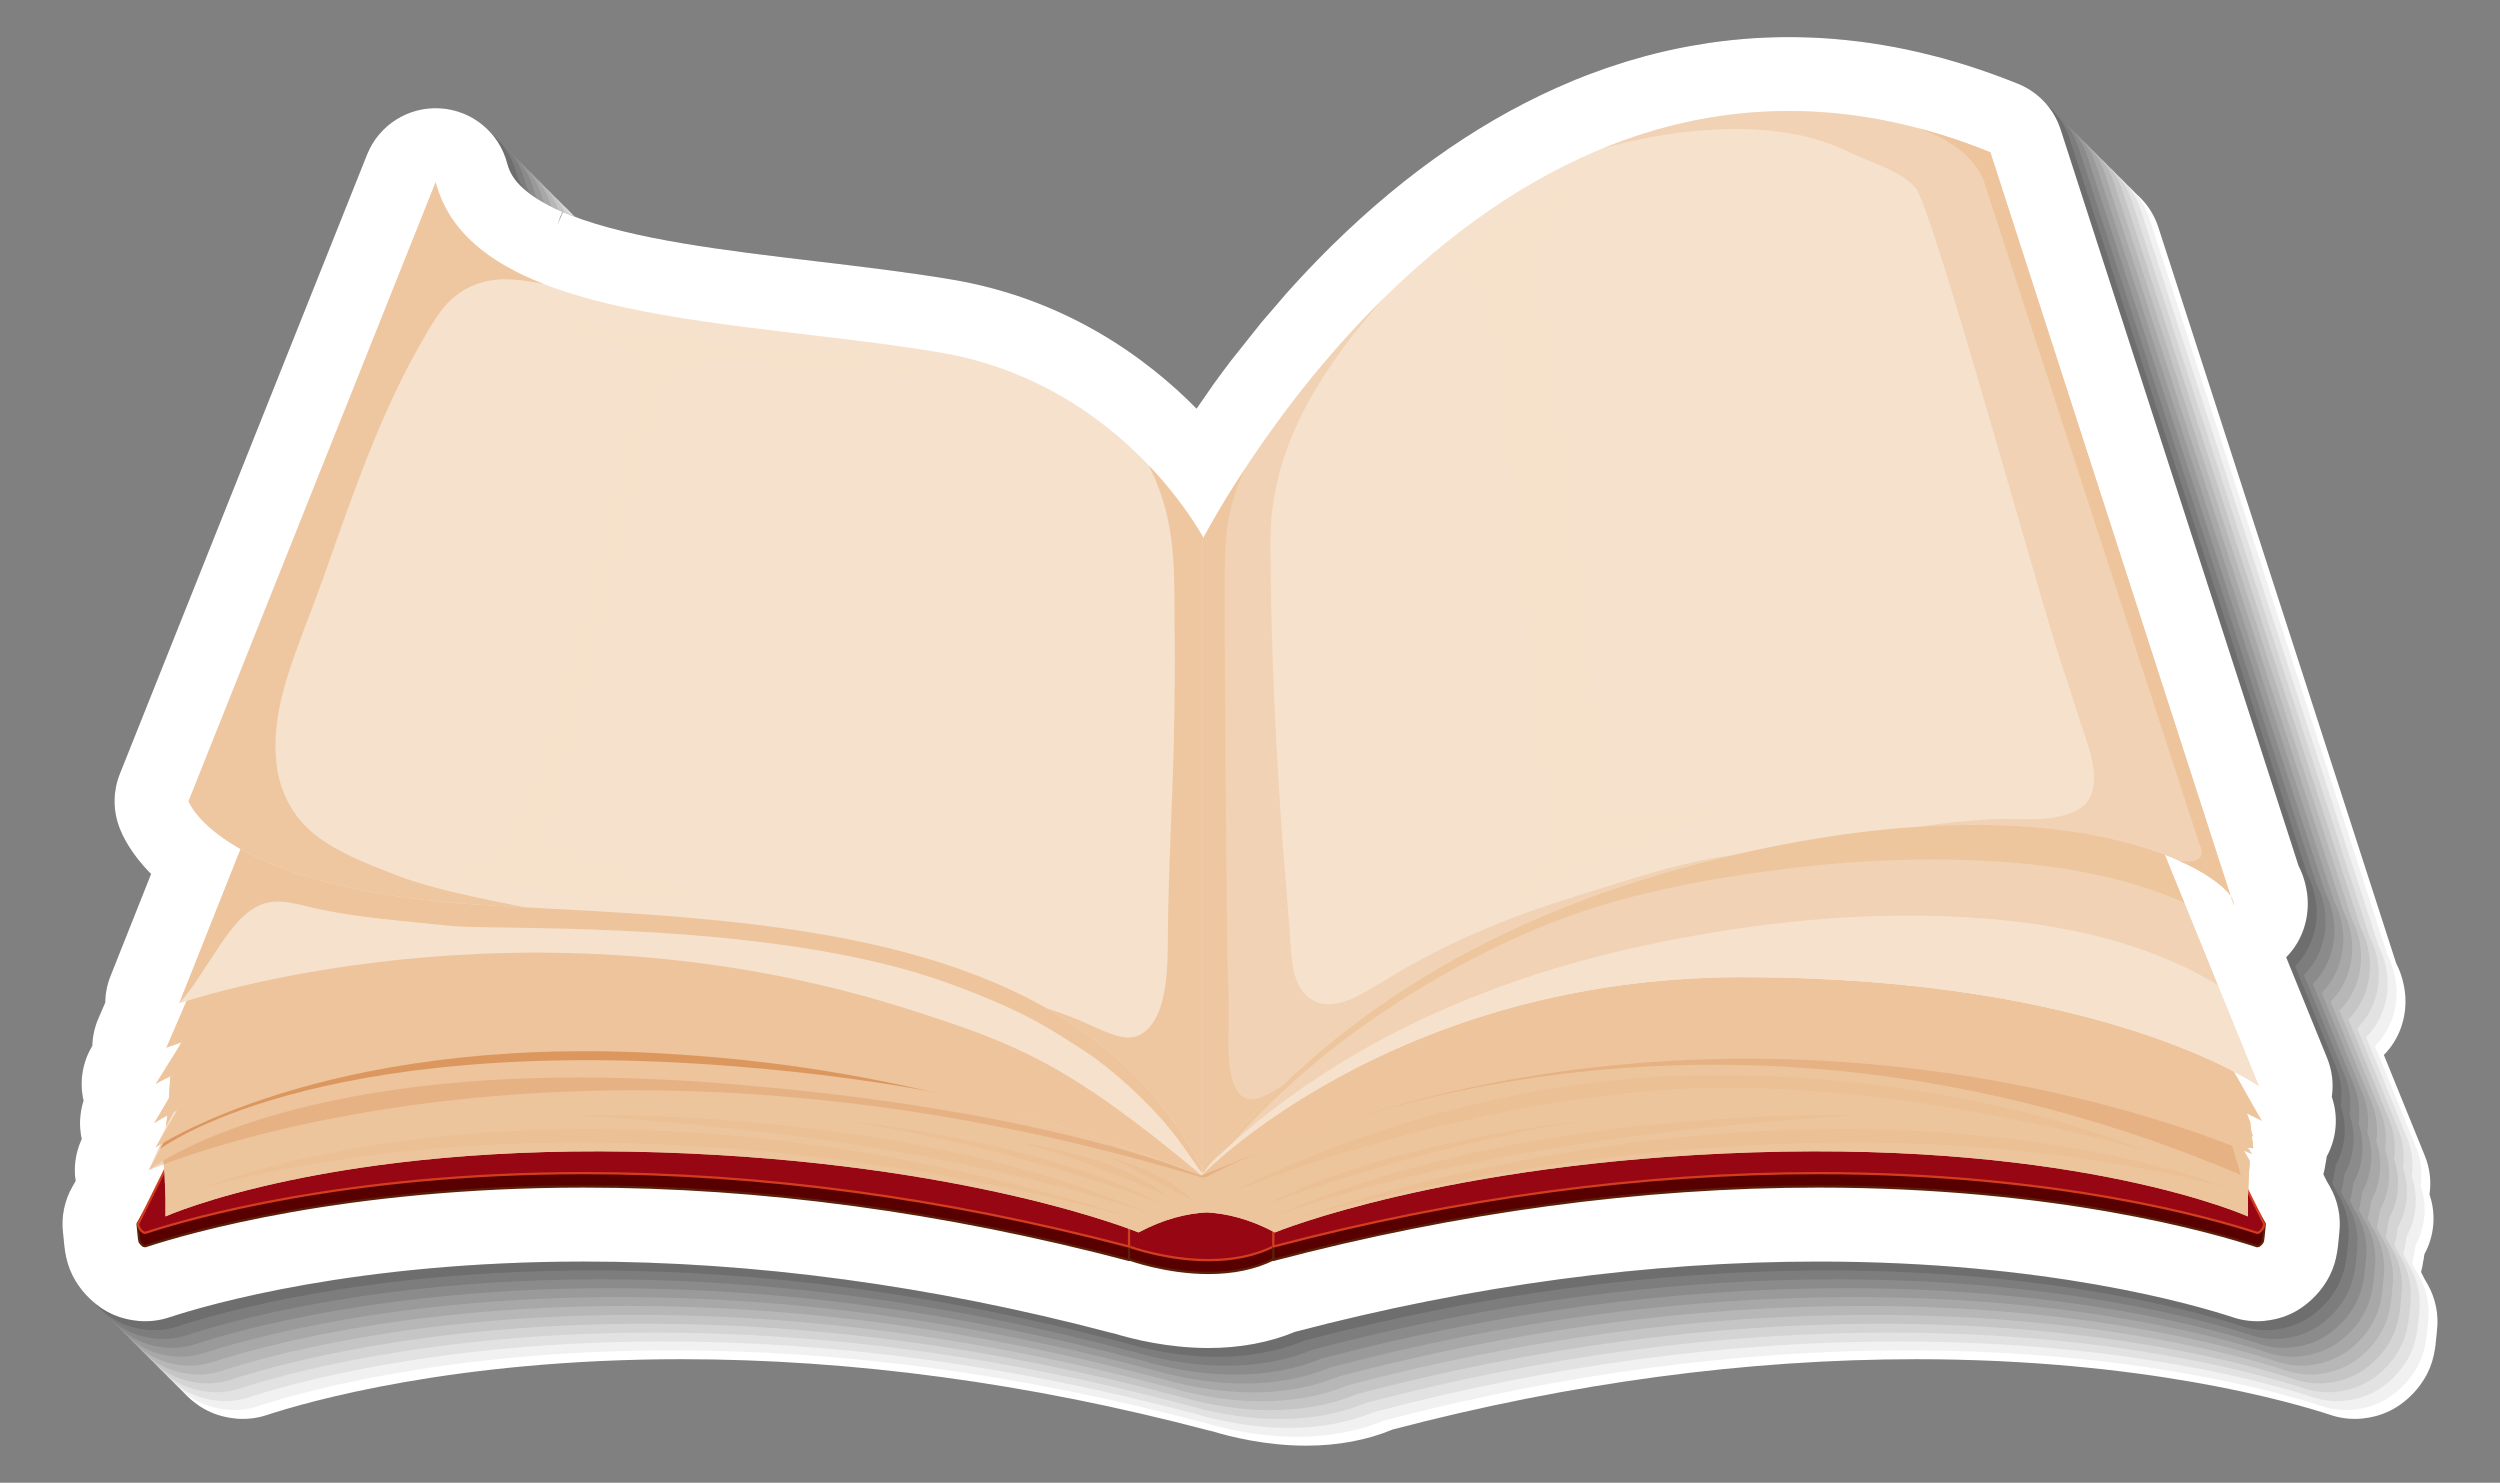 <?xml version="1.0" encoding="utf-8"?>
<!-- Generator: Adobe Illustrator 27.5.0, SVG Export Plug-In . SVG Version: 6.00 Build 0)  -->
<svg version="1.1" id="Layer_1" xmlns="http://www.w3.org/2000/svg" xmlns:xlink="http://www.w3.org/1999/xlink" x="0px" y="0px"
	 viewBox="0 0 401.539 238.152" style="enable-background:new 0 0 401.539 238.152;" xml:space="preserve">
<rect x="0" y="0" width="401.539" height="238.152" fill="#808080" stroke="none"/>
<g>
	<g>
		<path style="fill:#FFFFFF;" d="M25.845,214.045c0.223,2.508,0.433,4.878,2.024,7.458c0.986,1.603,2.271,2.978,3.823,4.089
			l0.221,0.154c1.258,0.858,2.652,1.465,4.122,1.797l0.135,0.03c0.417,0.092,0.991,0.207,1.726,0.275
			c1.647,0.153,3.345-0.037,4.905-0.552c6.398-2.107,30.115-8.985,66.665-8.985c27.371,0,55.794,3.833,84.474,11.395
			c0.238,0.063,0.48,0.118,0.727,0.167c2.904,0.886,8.619,2.324,15.113,2.325c5.083,0,9.771-0.876,13.938-2.605
			c28.54-7.486,56.818-11.281,84.047-11.281c36.559,0,60.267,6.877,66.671,8.988l0.143,0.047c1.511,0.475,3.152,0.649,4.759,0.502
			c0.732-0.07,1.318-0.186,1.797-0.293c1.524-0.338,3.006-0.99,4.28-1.878l0.134-0.095c1.555-1.116,2.833-2.48,3.787-4.042
			c1.614-2.598,1.826-4.981,2.049-7.504l0.024-0.285c0.322-2.583-0.216-5.25-1.516-7.51l-0.49-0.851l-0.545-1.097
			c0.15-0.533,0.263-1.078,0.336-1.626c0.089-0.405,0.157-0.815,0.204-1.229c1.609-2.933,1.905-6.43,0.816-9.588
			c0.313-2.1,0.058-4.231-0.746-6.21l-6.582-16.199c1.221-1.233,2.157-2.718,2.746-4.376c0.574-1.617,0.808-3.326,0.697-5.085
			c-0.038-0.578-0.116-1.139-0.23-1.684c-0.13-0.671-0.303-1.303-0.527-1.932c-0.133-0.374-0.3-0.779-0.451-1.103
			c-0.084-0.187-0.171-0.368-0.258-0.543L346.663,36.501c-1.082-3.35-3.574-6.03-6.837-7.354c-1.022-0.414-2.038-0.804-3.062-1.186
			l-1.268-0.463c-0.69-0.247-1.379-0.484-2.098-0.727l-0.364-0.123c-0.343-0.114-0.685-0.226-1.025-0.335l-0.611-0.191
			c-1.105-0.347-2.206-0.675-3.322-0.984l-0.352-0.1c-0.27-0.074-0.537-0.144-0.799-0.212l-0.481-0.125
			c-0.729-0.19-1.456-0.37-2.187-0.543l-0.721-0.167c-1.146-0.26-2.286-0.503-3.465-0.727l-0.389-0.069
			c-1.064-0.197-2.123-0.375-3.199-0.537l-0.53-0.08c-1.121-0.162-2.233-0.3-3.339-0.419l-0.688-0.069
			c-1.128-0.112-2.251-0.21-3.379-0.279l-0.141-0.008c-1.081-0.065-2.155-0.106-3.22-0.133l-0.643-0.015
			c-1.072-0.019-2.136-0.019-3.229,0.003l-0.593,0.016c-1.014,0.026-2.022,0.067-2.995,0.125l-0.314,0.018
			c-1.055,0.066-2.102,0.156-3.127,0.259l-0.709,0.073c-1.016,0.109-2.025,0.233-3.043,0.378l-0.526,0.08
			c-0.908,0.135-1.811,0.284-2.718,0.447l-0.529,0.095c-0.975,0.182-1.941,0.382-2.904,0.596l-0.723,0.163
			c-0.955,0.22-1.904,0.45-2.862,0.703l-0.396,0.108c-0.848,0.229-1.689,0.471-2.548,0.728l-0.664,0.2
			c-0.894,0.276-1.779,0.564-2.684,0.873l-0.706,0.246c-0.808,0.284-1.612,0.575-2.402,0.877l-0.447,0.169
			c-0.601,0.231-1.199,0.469-1.793,0.712c-0.162,0.066-0.321,0.136-0.479,0.208c-13.479,5.597-26.446,14.475-38.503,26.35
			l-0.205,0.197c-0.454,0.448-0.899,0.898-1.347,1.353l-0.729,0.741c-0.513,0.525-1.021,1.052-1.531,1.588l-0.861,0.919
			c-0.303,0.323-0.605,0.646-0.916,0.983l-0.794,0.872c-0.303,0.335-0.605,0.668-0.935,1.037l-4.056,4.711l-4.872,6.125
			c-0.963,1.264-1.881,2.501-2.778,3.741l-2.748,3.963c-7.795-7.912-20.774-17.631-39.377-20.744
			c-7.044-1.178-14.556-2.069-21.827-2.934c-14.403-1.709-29.297-3.477-39.314-7.384c-0.416-0.162-0.826-0.329-1.249-0.51
			l-0.939,2.181l0.826-2.23c-0.341-0.147-0.676-0.297-1.003-0.45l-0.165-0.075c-0.682-0.323-1.354-0.671-1.93-1l-0.204-0.118
			c-0.253-0.146-0.502-0.296-0.754-0.455l-0.094-0.059c-0.242-0.155-0.479-0.313-0.67-0.447l-0.183-0.134
			c-0.192-0.138-0.379-0.279-0.576-0.436l-0.124-0.098c-0.188-0.151-0.373-0.304-0.47-0.39l-0.124-0.111
			c-0.16-0.146-0.314-0.297-0.425-0.407l-0.139-0.146c-0.113-0.117-0.221-0.236-0.347-0.38l-0.076-0.085
			c-0.101-0.119-0.199-0.239-0.287-0.352l-0.093-0.131c-0.091-0.124-0.177-0.251-0.233-0.339l-0.097-0.155
			c-0.07-0.113-0.138-0.229-0.208-0.358l-0.065-0.116c-0.064-0.124-0.122-0.247-0.142-0.291l-0.081-0.197
			c-0.051-0.123-0.101-0.248-0.122-0.308l-0.073-0.206c-0.055-0.165-0.11-0.331-0.155-0.505c-1.295-4.979-5.614-8.541-10.749-8.864
			c-5.133-0.317-9.866,2.672-11.773,7.449l-39.697,99.446c-1.073,2.689-1.128,5.672-0.154,8.399
			c0.543,1.518,1.911,4.408,5.169,7.685l-6.474,16.283c-0.572,1.396-0.869,2.859-0.885,4.358l-1.114,2.584
			c-0.604,1.398-0.927,2.867-0.966,4.376c-1.6,2.645-2.098,5.802-1.405,8.801c-0.639,1.985-0.741,4.13-0.294,6.175l-0.065,0.144
			c-0.938,2.086-1.249,4.346-0.915,6.586l-0.449,0.788c-1.329,2.26-1.887,4.945-1.58,7.489L25.845,214.045z"/>
		<path style="fill:#F1F1F1;" d="M24.419,212.619c0.223,2.508,0.433,4.877,2.024,7.458c0.986,1.602,2.271,2.977,3.822,4.09
			l0.222,0.154c1.258,0.858,2.652,1.464,4.121,1.797l0.135,0.03c0.417,0.092,0.99,0.207,1.726,0.275
			c1.647,0.153,3.344-0.036,4.905-0.551c6.399-2.107,30.115-8.985,66.665-8.985c27.371,0,55.794,3.834,84.475,11.395
			c0.238,0.063,0.48,0.119,0.727,0.167c2.904,0.886,8.619,2.324,15.113,2.325c5.083,0,9.771-0.877,13.938-2.605
			c28.54-7.485,56.819-11.281,84.047-11.281c36.559,0,60.267,6.878,66.671,8.988l0.143,0.046c1.511,0.475,3.151,0.653,4.759,0.504
			c0.732-0.068,1.318-0.188,1.797-0.293c1.524-0.338,3.006-0.99,4.281-1.878l0.134-0.095c1.556-1.116,2.827-2.483,3.787-4.041
			c1.605-2.605,1.825-4.982,2.049-7.505l0.025-0.284c0.322-2.583-0.217-5.25-1.517-7.51l-0.489-0.851l-0.545-1.097
			c0.15-0.534,0.262-1.078,0.336-1.627c0.089-0.404,0.157-0.815,0.204-1.229c1.609-2.934,1.905-6.431,0.815-9.588
			c0.313-2.098,0.059-4.231-0.745-6.21l-6.582-16.199c1.221-1.232,2.157-2.719,2.745-4.376c0.574-1.617,0.809-3.326,0.697-5.086
			c-0.039-0.578-0.119-1.139-0.23-1.684c-0.135-0.67-0.303-1.302-0.527-1.932c-0.133-0.374-0.302-0.778-0.452-1.103
			c-0.085-0.187-0.17-0.368-0.258-0.542l-38.2-118.218c-1.082-3.35-3.575-6.03-6.837-7.352c-1.022-0.416-2.038-0.805-3.062-1.187
			l-1.268-0.463c-0.691-0.247-1.379-0.484-2.098-0.726l-0.364-0.123c-0.343-0.114-0.685-0.228-1.026-0.336l-0.611-0.191
			c-1.104-0.347-2.205-0.673-3.321-0.984l-0.352-0.1c-0.27-0.073-0.538-0.144-0.799-0.212l-0.482-0.125
			c-0.729-0.189-1.456-0.369-2.186-0.542l-0.721-0.168c-1.146-0.261-2.287-0.503-3.466-0.727l-0.389-0.069
			c-1.064-0.198-2.124-0.375-3.2-0.537l-0.53-0.08c-1.121-0.162-2.233-0.3-3.338-0.419l-0.688-0.069
			c-1.128-0.113-2.251-0.21-3.379-0.28l-0.141-0.007c-1.082-0.065-2.155-0.107-3.22-0.133l-0.643-0.015
			c-1.072-0.02-2.137-0.019-3.23,0.002l-0.593,0.015c-1.014,0.026-2.022,0.068-2.995,0.126l-0.314,0.017
			c-1.055,0.067-2.102,0.157-3.127,0.259l-0.71,0.073c-1.016,0.109-2.025,0.233-3.043,0.378l-0.525,0.081
			c-0.908,0.135-1.811,0.284-2.718,0.448l-0.529,0.094c-0.975,0.183-1.941,0.383-2.904,0.596l-0.723,0.164
			c-0.955,0.22-1.905,0.45-2.862,0.703l-0.396,0.108c-0.848,0.229-1.689,0.47-2.548,0.728l-0.665,0.2
			c-0.893,0.275-1.778,0.564-2.683,0.873l-0.706,0.246c-0.808,0.283-1.612,0.575-2.402,0.876l-0.447,0.169
			c-0.601,0.232-1.199,0.469-1.793,0.712c-0.163,0.067-0.321,0.137-0.479,0.209c-13.479,5.598-26.446,14.476-38.503,26.351
			l-0.205,0.196c-0.454,0.449-0.899,0.899-1.348,1.354l-0.729,0.741c-0.513,0.525-1.021,1.051-1.531,1.588l-0.861,0.919
			c-0.303,0.322-0.605,0.644-0.917,0.982l-0.794,0.873c-0.304,0.335-0.606,0.668-0.935,1.037l-4.056,4.711l-4.873,6.125
			c-0.962,1.264-1.88,2.502-2.778,3.742l-2.747,3.963c-7.795-7.912-20.774-17.631-39.377-20.744
			c-7.044-1.179-14.556-2.071-21.827-2.934c-14.404-1.71-29.297-3.477-39.314-7.384c-0.417-0.162-0.826-0.33-1.249-0.51
			l-0.939,2.181l0.826-2.23c-0.34-0.147-0.676-0.297-1.003-0.45l-0.165-0.076c-0.682-0.323-1.354-0.671-1.93-0.999l-0.203-0.117
			c-0.253-0.147-0.502-0.297-0.753-0.456l-0.094-0.058c-0.242-0.155-0.479-0.314-0.67-0.447l-0.183-0.134
			c-0.192-0.138-0.379-0.278-0.576-0.435l-0.124-0.098c-0.188-0.151-0.373-0.304-0.471-0.391l-0.123-0.111
			c-0.16-0.146-0.314-0.297-0.425-0.406l-0.139-0.147c-0.113-0.117-0.221-0.235-0.347-0.38l-0.077-0.085
			c-0.1-0.118-0.198-0.238-0.286-0.353l-0.093-0.13c-0.091-0.124-0.176-0.251-0.233-0.339l-0.097-0.154
			c-0.07-0.114-0.138-0.229-0.208-0.359l-0.065-0.116c-0.064-0.124-0.122-0.247-0.142-0.291l-0.082-0.196
			c-0.051-0.124-0.101-0.249-0.122-0.308l-0.073-0.207c-0.055-0.164-0.109-0.33-0.155-0.505c-1.295-4.979-5.614-8.541-10.749-8.864
			c-5.133-0.317-9.866,2.672-11.772,7.45l-39.697,99.445c-1.074,2.689-1.128,5.672-0.154,8.398c0.543,1.519,1.911,4.409,5.17,7.685
			l-6.474,16.284c-0.573,1.395-0.869,2.859-0.885,4.357l-1.115,2.584c-0.604,1.399-0.927,2.867-0.965,4.376
			c-1.6,2.645-2.098,5.801-1.405,8.8c-0.639,1.985-0.742,4.131-0.294,6.175l-0.065,0.144c-0.937,2.086-1.248,4.346-0.915,6.586
			l-0.45,0.787c-1.328,2.261-1.886,4.945-1.579,7.49L24.419,212.619z"/>
		<path style="fill:#E2E2E2;" d="M22.992,211.192c0.223,2.508,0.433,4.877,2.024,7.458c0.986,1.602,2.271,2.977,3.823,4.089
			l0.221,0.155c1.259,0.858,2.652,1.464,4.122,1.797l0.135,0.029c0.417,0.093,0.99,0.208,1.726,0.275
			c1.647,0.152,3.345-0.036,4.905-0.551c6.398-2.107,30.115-8.985,66.665-8.985c27.371,0,55.793,3.834,84.475,11.393
			c0.238,0.064,0.48,0.119,0.726,0.168c2.904,0.886,8.619,2.324,15.113,2.325c5.084,0,9.772-0.877,13.939-2.606
			c28.54-7.484,56.818-11.28,84.047-11.28c36.559,0,60.268,6.878,66.671,8.987l0.143,0.046c1.511,0.475,3.152,0.653,4.759,0.503
			c0.732-0.068,1.318-0.187,1.797-0.293c1.524-0.339,3.006-0.99,4.281-1.879l0.134-0.094c1.555-1.116,2.827-2.484,3.787-4.042
			c1.605-2.604,1.825-4.982,2.049-7.504l0.025-0.285c0.322-2.583-0.217-5.249-1.517-7.509l-0.489-0.852l-0.545-1.096
			c0.149-0.534,0.262-1.079,0.336-1.627c0.089-0.404,0.157-0.815,0.204-1.229c1.609-2.934,1.905-6.431,0.816-9.589
			c0.313-2.099,0.059-4.231-0.746-6.211l-6.582-16.198c1.221-1.233,2.157-2.719,2.745-4.376c0.574-1.617,0.809-3.327,0.697-5.086
			c-0.039-0.579-0.119-1.139-0.23-1.684c-0.136-0.67-0.304-1.303-0.527-1.931c-0.133-0.374-0.302-0.778-0.452-1.103
			c-0.085-0.186-0.17-0.369-0.258-0.542l-38.2-118.219c-1.083-3.35-3.575-6.03-6.837-7.353c-1.022-0.414-2.038-0.804-3.062-1.186
			l-1.268-0.463c-0.69-0.248-1.378-0.485-2.098-0.727l-0.363-0.122c-0.343-0.115-0.686-0.228-1.026-0.336l-0.611-0.191
			c-1.105-0.347-2.206-0.674-3.322-0.984l-0.351-0.1c-0.27-0.073-0.538-0.143-0.799-0.211l-0.481-0.125
			c-0.729-0.19-1.456-0.369-2.187-0.542l-0.722-0.167c-1.146-0.261-2.286-0.503-3.465-0.728l-0.389-0.069
			c-1.064-0.197-2.124-0.374-3.2-0.537l-0.53-0.08c-1.121-0.161-2.233-0.3-3.338-0.418l-0.688-0.07
			c-1.128-0.112-2.251-0.21-3.379-0.279l-0.141-0.008c-1.081-0.065-2.155-0.107-3.22-0.133l-0.643-0.015
			c-1.072-0.019-2.137-0.018-3.23,0.002l-0.593,0.016c-1.014,0.026-2.022,0.068-2.995,0.125l-0.314,0.017
			c-1.055,0.067-2.102,0.157-3.127,0.26l-0.71,0.072c-1.016,0.11-2.025,0.234-3.042,0.378l-0.525,0.08
			c-0.908,0.135-1.811,0.284-2.718,0.448l-0.529,0.094c-0.975,0.183-1.94,0.382-2.904,0.595l-0.723,0.165
			c-0.954,0.22-1.904,0.45-2.862,0.703l-0.395,0.108c-0.848,0.229-1.688,0.47-2.548,0.727l-0.665,0.201
			c-0.894,0.275-1.778,0.563-2.684,0.873l-0.706,0.246c-0.808,0.283-1.612,0.575-2.402,0.875l-0.446,0.17
			c-0.601,0.232-1.199,0.469-1.793,0.712c-0.163,0.066-0.321,0.136-0.478,0.208c-13.48,5.598-26.446,14.476-38.503,26.351
			l-0.205,0.197c-0.454,0.449-0.899,0.898-1.348,1.352l-0.729,0.742c-0.513,0.525-1.021,1.051-1.53,1.587l-0.861,0.918
			c-0.302,0.323-0.605,0.646-0.916,0.983l-0.794,0.873c-0.304,0.334-0.606,0.668-0.935,1.037l-4.056,4.711l-4.872,6.126
			c-0.963,1.264-1.881,2.501-2.778,3.742l-2.747,3.963c-7.795-7.912-20.774-17.632-39.376-20.744
			c-7.044-1.18-14.556-2.07-21.828-2.934c-14.403-1.709-29.297-3.478-39.314-7.384c-0.416-0.163-0.826-0.33-1.248-0.511
			l-0.939,2.182l0.827-2.231c-0.341-0.146-0.676-0.297-1.003-0.451l-0.165-0.076c-0.682-0.323-1.354-0.671-1.93-0.999l-0.203-0.118
			c-0.253-0.146-0.502-0.297-0.753-0.456l-0.094-0.059c-0.242-0.155-0.479-0.314-0.67-0.447l-0.184-0.134
			c-0.192-0.137-0.378-0.278-0.576-0.434l-0.124-0.099c-0.188-0.151-0.372-0.305-0.47-0.391l-0.123-0.111
			c-0.16-0.146-0.314-0.297-0.425-0.406l-0.139-0.147c-0.113-0.116-0.222-0.234-0.347-0.379l-0.076-0.085
			c-0.101-0.119-0.199-0.238-0.287-0.353l-0.093-0.131c-0.091-0.124-0.176-0.251-0.233-0.339l-0.097-0.155
			c-0.07-0.113-0.138-0.229-0.208-0.358l-0.065-0.116c-0.064-0.123-0.122-0.246-0.142-0.29l-0.081-0.197
			c-0.051-0.123-0.1-0.247-0.122-0.308l-0.073-0.207c-0.055-0.164-0.109-0.33-0.155-0.504c-1.295-4.979-5.614-8.541-10.749-8.863
			c-5.133-0.318-9.866,2.671-11.773,7.449l-39.697,99.444c-1.073,2.689-1.128,5.673-0.153,8.399
			c0.542,1.518,1.911,4.408,5.169,7.684l-6.474,16.284c-0.572,1.396-0.869,2.859-0.884,4.358l-1.115,2.584
			c-0.604,1.398-0.927,2.867-0.965,4.376c-1.6,2.645-2.098,5.802-1.405,8.8c-0.639,1.985-0.742,4.131-0.294,6.175l-0.065,0.144
			c-0.938,2.086-1.249,4.346-0.915,6.587l-0.45,0.787c-1.329,2.261-1.886,4.945-1.58,7.489L22.992,211.192z"/>
		<path style="fill:#D4D4D4;" d="M21.566,209.766c0.223,2.509,0.433,4.878,2.024,7.458c0.986,1.604,2.271,2.979,3.823,4.09
			l0.221,0.154c1.259,0.858,2.652,1.464,4.122,1.797l0.135,0.03c0.418,0.092,0.991,0.207,1.726,0.275
			c1.647,0.152,3.345-0.036,4.905-0.551c6.398-2.108,30.115-8.986,66.665-8.986c27.371,0,55.793,3.834,84.474,11.395
			c0.238,0.063,0.48,0.119,0.727,0.168c2.904,0.886,8.619,2.324,15.113,2.324c5.083,0,9.772-0.876,13.939-2.605
			c28.54-7.485,56.818-11.281,84.047-11.281c36.559,0,60.267,6.878,66.671,8.988l0.143,0.046c1.511,0.476,3.152,0.653,4.759,0.503
			c0.731-0.067,1.317-0.186,1.797-0.292c1.524-0.339,3.006-0.99,4.28-1.879l0.134-0.095c1.555-1.116,2.827-2.484,3.787-4.042
			c1.605-2.604,1.825-4.981,2.049-7.504l0.024-0.285c0.322-2.583-0.216-5.249-1.516-7.51l-0.489-0.85l-0.545-1.097
			c0.15-0.534,0.263-1.079,0.336-1.628c0.089-0.403,0.157-0.814,0.204-1.229c1.609-2.933,1.905-6.431,0.816-9.588
			c0.313-2.099,0.059-4.232-0.746-6.211l-6.582-16.199c1.221-1.232,2.156-2.718,2.745-4.376c0.574-1.616,0.809-3.326,0.697-5.086
			c-0.038-0.578-0.12-1.139-0.229-1.684c-0.136-0.67-0.304-1.303-0.528-1.932c-0.133-0.374-0.302-0.778-0.451-1.103
			c-0.085-0.186-0.17-0.368-0.258-0.542L342.385,32.223c-1.082-3.35-3.574-6.03-6.837-7.354c-1.022-0.415-2.038-0.804-3.063-1.186
			l-1.268-0.463c-0.69-0.247-1.378-0.485-2.098-0.726l-0.363-0.123c-0.343-0.113-0.686-0.227-1.026-0.335l-0.611-0.191
			c-1.105-0.347-2.206-0.674-3.322-0.984l-0.351-0.1c-0.27-0.073-0.538-0.143-0.799-0.211l-0.481-0.124
			c-0.729-0.19-1.456-0.37-2.186-0.542l-0.722-0.168c-1.146-0.261-2.286-0.504-3.465-0.727l-0.389-0.069
			c-1.065-0.198-2.124-0.375-3.2-0.537l-0.53-0.08c-1.121-0.162-2.233-0.301-3.339-0.419l-0.688-0.07
			c-1.128-0.112-2.251-0.209-3.379-0.279l-0.141-0.007c-1.081-0.065-2.155-0.107-3.22-0.133l-0.643-0.015
			c-1.072-0.02-2.136-0.019-3.23,0.003l-0.593,0.016c-1.014,0.026-2.022,0.066-2.995,0.125l-0.314,0.017
			c-1.055,0.067-2.102,0.157-3.127,0.26l-0.709,0.073c-1.016,0.109-2.025,0.233-3.042,0.378l-0.525,0.08
			c-0.908,0.135-1.811,0.284-2.719,0.447l-0.528,0.094c-0.975,0.182-1.941,0.382-2.904,0.596l-0.723,0.164
			c-0.955,0.221-1.904,0.45-2.862,0.704l-0.396,0.107c-0.848,0.229-1.688,0.47-2.548,0.728l-0.665,0.201
			c-0.894,0.275-1.778,0.563-2.684,0.872l-0.706,0.246c-0.808,0.283-1.612,0.576-2.402,0.876l-0.447,0.169
			c-0.601,0.232-1.199,0.47-1.792,0.713c-0.163,0.066-0.322,0.136-0.479,0.208c-13.479,5.598-26.446,14.477-38.503,26.352
			l-0.204,0.197c-0.455,0.448-0.9,0.898-1.348,1.353l-0.729,0.742c-0.513,0.525-1.021,1.051-1.531,1.587l-0.861,0.919
			c-0.302,0.323-0.605,0.646-0.916,0.983l-0.794,0.872c-0.303,0.335-0.605,0.668-0.935,1.037l-4.056,4.711l-4.872,6.125
			c-0.963,1.265-1.881,2.502-2.778,3.742l-2.748,3.963c-7.795-7.912-20.774-17.631-39.377-20.744
			c-7.043-1.179-14.556-2.07-21.827-2.934c-14.403-1.709-29.297-3.477-39.314-7.383c-0.417-0.164-0.826-0.331-1.248-0.512
			l-0.939,2.183l0.826-2.23c-0.341-0.147-0.676-0.298-1.003-0.451l-0.165-0.076c-0.682-0.322-1.354-0.67-1.93-0.999l-0.203-0.117
			c-0.253-0.146-0.502-0.296-0.753-0.455l-0.094-0.059c-0.242-0.154-0.479-0.313-0.67-0.448l-0.183-0.133
			c-0.192-0.137-0.378-0.279-0.576-0.435l-0.124-0.098c-0.188-0.151-0.373-0.305-0.47-0.392l-0.124-0.11
			c-0.16-0.146-0.314-0.297-0.425-0.407l-0.139-0.147c-0.113-0.116-0.221-0.235-0.346-0.379l-0.076-0.085
			c-0.101-0.118-0.199-0.238-0.287-0.353l-0.093-0.13c-0.091-0.124-0.177-0.251-0.233-0.339l-0.097-0.155
			c-0.07-0.113-0.138-0.229-0.207-0.359l-0.065-0.115c-0.063-0.124-0.122-0.247-0.142-0.291l-0.081-0.196
			c-0.051-0.124-0.101-0.249-0.122-0.308l-0.073-0.207c-0.055-0.164-0.109-0.33-0.155-0.504c-1.294-4.979-5.613-8.541-10.748-8.864
			c-5.133-0.317-9.866,2.672-11.773,7.449l-39.697,99.445c-1.073,2.689-1.128,5.672-0.153,8.399
			c0.543,1.519,1.911,4.409,5.169,7.684l-6.474,16.284c-0.572,1.395-0.869,2.859-0.885,4.358l-1.114,2.583
			c-0.604,1.398-0.928,2.867-0.965,4.376c-1.601,2.644-2.098,5.802-1.405,8.8c-0.639,1.985-0.741,4.13-0.294,6.175l-0.065,0.145
			c-0.938,2.085-1.249,4.345-0.915,6.585l-0.45,0.787c-1.329,2.26-1.887,4.945-1.58,7.49L21.566,209.766z"/>
		<path style="fill:#C5C5C5;" d="M20.14,208.34c0.223,2.509,0.433,4.878,2.024,7.458c0.987,1.603,2.271,2.979,3.823,4.09
			l0.221,0.154c1.258,0.858,2.652,1.464,4.122,1.797l0.135,0.031c0.417,0.092,0.99,0.207,1.726,0.275
			c1.648,0.152,3.344-0.037,4.905-0.552c6.399-2.108,30.115-8.986,66.665-8.986c27.371,0,55.794,3.835,84.474,11.395
			c0.238,0.063,0.48,0.118,0.727,0.167c2.904,0.885,8.619,2.324,15.114,2.325c5.083,0,9.771-0.877,13.938-2.605
			c28.541-7.485,56.819-11.282,84.047-11.282c36.559,0,60.267,6.878,66.67,8.989l0.144,0.046c1.511,0.475,3.152,0.653,4.759,0.503
			c0.732-0.068,1.318-0.187,1.797-0.293c1.524-0.339,3.007-0.99,4.281-1.879l0.134-0.095c1.556-1.115,2.827-2.483,3.787-4.041
			c1.604-2.604,1.826-4.982,2.049-7.505l0.024-0.284c0.322-2.583-0.216-5.25-1.517-7.51l-0.489-0.851l-0.545-1.097
			c0.15-0.534,0.263-1.079,0.336-1.626c0.089-0.404,0.157-0.815,0.204-1.229c1.609-2.933,1.905-6.431,0.816-9.588
			c0.313-2.099,0.059-4.232-0.746-6.211l-6.582-16.198c1.221-1.232,2.156-2.718,2.745-4.376c0.574-1.617,0.809-3.326,0.696-5.086
			c-0.038-0.578-0.119-1.139-0.229-1.684c-0.135-0.669-0.303-1.302-0.527-1.932c-0.133-0.373-0.302-0.777-0.452-1.103
			c-0.085-0.186-0.171-0.367-0.258-0.542L340.958,30.797c-1.082-3.351-3.575-6.03-6.837-7.354c-1.022-0.415-2.037-0.805-3.062-1.186
			l-1.267-0.464c-0.69-0.247-1.378-0.484-2.098-0.726l-0.364-0.122c-0.343-0.114-0.685-0.227-1.025-0.335l-0.612-0.191
			c-1.105-0.347-2.206-0.675-3.322-0.984l-0.351-0.1c-0.271-0.074-0.538-0.144-0.799-0.212l-0.482-0.124
			c-0.729-0.19-1.456-0.37-2.186-0.543l-0.721-0.168c-1.146-0.26-2.287-0.503-3.465-0.727l-0.389-0.069
			c-1.065-0.198-2.124-0.375-3.2-0.537l-0.53-0.08c-1.121-0.162-2.233-0.301-3.338-0.419l-0.688-0.07
			c-1.128-0.112-2.251-0.209-3.379-0.279l-0.141-0.007c-1.081-0.065-2.155-0.107-3.22-0.134l-0.643-0.015
			c-1.072-0.02-2.136-0.019-3.229,0.003l-0.594,0.015c-1.014,0.027-2.022,0.067-2.995,0.126l-0.314,0.017
			c-1.055,0.067-2.102,0.156-3.127,0.26l-0.709,0.072c-1.016,0.109-2.025,0.233-3.043,0.378l-0.525,0.081
			c-0.908,0.135-1.811,0.284-2.718,0.447l-0.529,0.094c-0.975,0.182-1.941,0.383-2.904,0.596l-0.723,0.163
			c-0.955,0.22-1.905,0.45-2.863,0.703l-0.395,0.109c-0.848,0.229-1.688,0.47-2.548,0.727l-0.665,0.201
			c-0.893,0.275-1.778,0.563-2.683,0.873l-0.706,0.246c-0.808,0.284-1.612,0.576-2.402,0.876l-0.447,0.169
			c-0.601,0.232-1.199,0.469-1.793,0.712c-0.162,0.066-0.321,0.135-0.478,0.208c-13.479,5.598-26.446,14.475-38.503,26.35
			l-0.205,0.198c-0.454,0.448-0.899,0.897-1.348,1.353l-0.729,0.741c-0.513,0.525-1.021,1.051-1.531,1.587l-0.86,0.92
			c-0.303,0.322-0.605,0.646-0.917,0.983l-0.793,0.872c-0.304,0.334-0.606,0.668-0.935,1.037l-4.057,4.71l-4.873,6.125
			c-0.962,1.265-1.88,2.502-2.777,3.742l-2.748,3.963c-7.795-7.912-20.774-17.63-39.377-20.744
			c-7.043-1.179-14.556-2.071-21.827-2.934c-14.404-1.71-29.297-3.477-39.314-7.384c-0.417-0.163-0.826-0.33-1.249-0.511
			l-0.939,2.182l0.826-2.23c-0.34-0.146-0.676-0.298-1.003-0.45l-0.165-0.076c-0.682-0.323-1.354-0.671-1.93-1l-0.203-0.118
			c-0.253-0.146-0.502-0.296-0.753-0.454l-0.095-0.06c-0.241-0.155-0.479-0.313-0.67-0.447L95.29,41.25
			c-0.191-0.137-0.378-0.279-0.575-0.435l-0.124-0.099c-0.188-0.151-0.373-0.304-0.47-0.391l-0.124-0.111
			c-0.16-0.145-0.314-0.296-0.425-0.406l-0.139-0.146c-0.113-0.117-0.221-0.236-0.347-0.38l-0.076-0.085
			c-0.101-0.119-0.199-0.238-0.286-0.353l-0.094-0.13c-0.091-0.124-0.176-0.251-0.233-0.34L92.3,38.22
			c-0.07-0.113-0.138-0.229-0.208-0.358l-0.065-0.117c-0.064-0.123-0.122-0.247-0.142-0.29l-0.081-0.197
			c-0.051-0.124-0.101-0.248-0.123-0.307l-0.073-0.207c-0.055-0.164-0.109-0.33-0.155-0.505c-1.294-4.979-5.614-8.541-10.749-8.863
			c-5.133-0.318-9.866,2.672-11.773,7.449L29.235,134.27c-1.074,2.689-1.128,5.672-0.154,8.398c0.543,1.519,1.911,4.409,5.17,7.685
			l-6.474,16.283c-0.573,1.396-0.869,2.86-0.884,4.359l-1.115,2.584c-0.603,1.398-0.927,2.867-0.965,4.376
			c-1.601,2.644-2.099,5.802-1.405,8.8c-0.639,1.985-0.741,4.131-0.294,6.175l-0.065,0.144c-0.938,2.085-1.249,4.345-0.915,6.586
			l-0.449,0.787c-1.329,2.26-1.887,4.945-1.58,7.49L20.14,208.34z"/>
		<path style="fill:#B7B7B7;" d="M18.714,206.914c0.223,2.509,0.433,4.877,2.024,7.458c0.986,1.602,2.272,2.977,3.823,4.089
			l0.221,0.154c1.259,0.858,2.652,1.465,4.122,1.797l0.135,0.03c0.417,0.093,0.99,0.208,1.726,0.276
			c1.647,0.153,3.344-0.037,4.905-0.551c6.398-2.108,30.115-8.985,66.664-8.985c27.371,0,55.794,3.833,84.475,11.394
			c0.238,0.063,0.48,0.12,0.726,0.168c2.904,0.886,8.619,2.324,15.113,2.324c5.084,0,9.772-0.875,13.938-2.604
			c28.54-7.486,56.819-11.281,84.047-11.281c36.559,0,60.267,6.877,66.671,8.987l0.144,0.046c1.511,0.475,3.151,0.653,4.759,0.503
			c0.732-0.068,1.318-0.188,1.797-0.293c1.524-0.338,3.006-0.99,4.281-1.878l0.134-0.095c1.556-1.115,2.827-2.483,3.787-4.042
			c1.605-2.604,1.826-4.982,2.049-7.504l0.025-0.285c0.322-2.583-0.217-5.249-1.517-7.509l-0.489-0.851l-0.545-1.097
			c0.149-0.534,0.262-1.078,0.336-1.627c0.089-0.403,0.157-0.814,0.204-1.229c1.609-2.934,1.905-6.431,0.816-9.588
			c0.313-2.099,0.058-4.232-0.746-6.211l-6.582-16.198c1.221-1.232,2.157-2.719,2.745-4.376c0.575-1.617,0.809-3.327,0.697-5.086
			c-0.039-0.578-0.119-1.139-0.229-1.685c-0.136-0.669-0.303-1.302-0.527-1.931c-0.133-0.374-0.303-0.778-0.451-1.103
			c-0.086-0.187-0.171-0.368-0.258-0.543l-38.2-118.218c-1.083-3.35-3.575-6.03-6.837-7.354c-1.022-0.414-2.038-0.805-3.062-1.186
			l-1.268-0.463c-0.69-0.248-1.378-0.485-2.097-0.727l-0.364-0.123c-0.343-0.114-0.685-0.227-1.025-0.335l-0.612-0.191
			c-1.105-0.347-2.206-0.674-3.322-0.984l-0.351-0.1c-0.27-0.074-0.538-0.144-0.799-0.211l-0.482-0.125
			c-0.729-0.189-1.456-0.37-2.186-0.542l-0.721-0.168c-1.147-0.261-2.287-0.503-3.466-0.728l-0.389-0.069
			c-1.064-0.198-2.124-0.375-3.2-0.537l-0.53-0.081c-1.121-0.162-2.233-0.3-3.338-0.418l-0.688-0.07
			c-1.128-0.112-2.251-0.21-3.379-0.279l-0.141-0.008c-1.082-0.064-2.155-0.106-3.22-0.133l-0.643-0.015
			c-1.072-0.019-2.137-0.019-3.23,0.002l-0.593,0.016c-1.014,0.026-2.022,0.067-2.995,0.125l-0.314,0.017
			c-1.055,0.067-2.102,0.157-3.127,0.259l-0.71,0.073c-1.016,0.11-2.025,0.233-3.042,0.378l-0.525,0.08
			c-0.908,0.136-1.811,0.284-2.718,0.447l-0.529,0.095c-0.975,0.182-1.941,0.382-2.904,0.595l-0.723,0.164
			c-0.955,0.22-1.905,0.45-2.863,0.704l-0.395,0.108c-0.848,0.229-1.689,0.47-2.548,0.727l-0.665,0.201
			c-0.893,0.276-1.778,0.564-2.684,0.873l-0.706,0.246c-0.808,0.284-1.612,0.575-2.402,0.876l-0.446,0.17
			c-0.601,0.232-1.199,0.469-1.793,0.712c-0.162,0.066-0.321,0.136-0.478,0.208c-13.48,5.598-26.446,14.476-38.504,26.351
			l-0.205,0.197c-0.454,0.449-0.899,0.899-1.348,1.353l-0.729,0.742c-0.513,0.524-1.021,1.051-1.531,1.587l-0.861,0.919
			c-0.302,0.323-0.604,0.646-0.916,0.983l-0.794,0.873c-0.303,0.335-0.606,0.668-0.935,1.038l-4.056,4.71l-4.872,6.126
			c-0.962,1.264-1.88,2.502-2.777,3.741l-2.748,3.963c-7.795-7.912-20.774-17.631-39.376-20.744
			c-7.044-1.178-14.556-2.071-21.827-2.934c-14.404-1.71-29.297-3.477-39.315-7.384c-0.417-0.163-0.825-0.33-1.248-0.51
			l-0.939,2.181l0.826-2.23c-0.34-0.146-0.676-0.297-1.003-0.451l-0.164-0.076c-0.682-0.323-1.354-0.671-1.93-1l-0.203-0.117
			c-0.253-0.146-0.502-0.296-0.753-0.455l-0.094-0.059c-0.242-0.155-0.479-0.313-0.67-0.447l-0.184-0.134
			c-0.192-0.138-0.378-0.279-0.576-0.435l-0.124-0.098c-0.188-0.151-0.373-0.305-0.47-0.391l-0.123-0.111
			c-0.16-0.146-0.314-0.296-0.425-0.406l-0.139-0.148c-0.113-0.116-0.222-0.235-0.347-0.379l-0.076-0.085
			c-0.101-0.119-0.199-0.238-0.287-0.353l-0.093-0.131c-0.091-0.124-0.176-0.251-0.233-0.339l-0.097-0.155
			c-0.07-0.114-0.138-0.23-0.208-0.359l-0.065-0.116c-0.064-0.123-0.122-0.247-0.142-0.29l-0.081-0.197
			c-0.051-0.123-0.1-0.248-0.122-0.308l-0.073-0.206c-0.055-0.164-0.109-0.331-0.155-0.506c-1.294-4.979-5.614-8.54-10.749-8.863
			c-5.133-0.317-9.866,2.673-11.773,7.45l-39.697,99.446c-1.073,2.689-1.128,5.671-0.153,8.398c0.543,1.519,1.911,4.408,5.17,7.684
			l-6.474,16.284c-0.572,1.395-0.869,2.859-0.884,4.358l-1.115,2.583c-0.604,1.4-0.927,2.868-0.965,4.376
			c-1.6,2.645-2.098,5.802-1.405,8.801c-0.639,1.984-0.741,4.13-0.294,6.175l-0.065,0.144c-0.938,2.086-1.248,4.346-0.915,6.586
			l-0.45,0.786c-1.329,2.261-1.886,4.946-1.58,7.49L18.714,206.914z"/>
		<path style="fill:#A8A8A8;" d="M17.288,205.488c0.223,2.508,0.433,4.877,2.024,7.457c0.986,1.603,2.271,2.979,3.823,4.089
			l0.221,0.155c1.259,0.858,2.652,1.464,4.122,1.797l0.135,0.03c0.417,0.093,0.991,0.208,1.726,0.275
			c1.647,0.152,3.345-0.036,4.905-0.551c6.398-2.108,30.115-8.986,66.664-8.986c27.371,0,55.794,3.834,84.475,11.395
			c0.238,0.063,0.481,0.118,0.727,0.167c2.904,0.887,8.618,2.325,15.113,2.325c5.083,0,9.772-0.877,13.938-2.605
			c28.54-7.485,56.819-11.281,84.047-11.281c36.559,0,60.267,6.878,66.67,8.988l0.144,0.046c1.51,0.475,3.151,0.653,4.758,0.504
			c0.733-0.069,1.318-0.188,1.797-0.294c1.524-0.338,3.006-0.99,4.281-1.878l0.134-0.095c1.556-1.116,2.827-2.484,3.788-4.041
			c1.605-2.605,1.825-4.982,2.048-7.505l0.025-0.285c0.322-2.582-0.217-5.249-1.517-7.509l-0.489-0.85l-0.546-1.097
			c0.15-0.534,0.263-1.079,0.337-1.627c0.089-0.403,0.157-0.814,0.204-1.229c1.609-2.933,1.905-6.431,0.815-9.588
			c0.313-2.1,0.059-4.232-0.745-6.211l-6.582-16.198c1.221-1.233,2.157-2.719,2.745-4.376c0.574-1.617,0.809-3.327,0.697-5.086
			c-0.038-0.579-0.119-1.139-0.229-1.684c-0.136-0.671-0.303-1.303-0.528-1.932c-0.133-0.373-0.302-0.778-0.451-1.102
			c-0.085-0.187-0.17-0.368-0.257-0.543L338.106,27.944c-1.083-3.35-3.575-6.03-6.837-7.353c-1.022-0.415-2.039-0.804-3.063-1.185
			l-1.268-0.463c-0.689-0.248-1.378-0.485-2.097-0.726l-0.364-0.123c-0.343-0.114-0.685-0.227-1.025-0.336l-0.611-0.191
			c-1.105-0.347-2.205-0.675-3.321-0.984l-0.352-0.1c-0.27-0.074-0.538-0.144-0.799-0.211l-0.482-0.125
			c-0.729-0.19-1.456-0.37-2.186-0.543l-0.722-0.168c-1.146-0.26-2.287-0.502-3.466-0.727l-0.388-0.069
			c-1.065-0.198-2.124-0.374-3.2-0.537l-0.53-0.08c-1.121-0.162-2.233-0.3-3.338-0.419l-0.688-0.07
			c-1.127-0.112-2.251-0.209-3.379-0.279l-0.141-0.008c-1.082-0.065-2.155-0.107-3.22-0.132l-0.644-0.015
			c-1.072-0.019-2.137-0.019-3.23,0.002l-0.593,0.016c-1.014,0.026-2.021,0.068-2.995,0.125l-0.313,0.017
			c-1.056,0.067-2.103,0.157-3.128,0.26l-0.709,0.072c-1.016,0.109-2.025,0.234-3.042,0.378l-0.525,0.08
			c-0.908,0.136-1.812,0.284-2.719,0.448l-0.528,0.094c-0.975,0.182-1.941,0.382-2.904,0.595l-0.723,0.164
			c-0.955,0.22-1.905,0.45-2.863,0.703l-0.395,0.109c-0.848,0.228-1.689,0.47-2.549,0.727l-0.665,0.2
			c-0.893,0.276-1.778,0.564-2.684,0.873l-0.706,0.246c-0.808,0.283-1.612,0.575-2.402,0.876l-0.447,0.17
			c-0.6,0.231-1.198,0.468-1.792,0.711c-0.163,0.067-0.322,0.136-0.479,0.209c-13.479,5.598-26.445,14.475-38.503,26.35
			l-0.204,0.197c-0.455,0.449-0.9,0.899-1.348,1.353l-0.729,0.742c-0.513,0.525-1.021,1.05-1.531,1.587l-0.861,0.918
			c-0.302,0.323-0.605,0.646-0.915,0.983l-0.794,0.873c-0.304,0.334-0.606,0.668-0.936,1.036l-4.056,4.711l-4.872,6.125
			c-0.962,1.264-1.88,2.502-2.778,3.742l-2.748,3.963c-7.795-7.911-20.774-17.631-39.376-20.744
			c-7.044-1.179-14.557-2.07-21.828-2.934c-14.403-1.709-29.297-3.477-39.315-7.384c-0.417-0.162-0.826-0.33-1.247-0.51l-0.94,2.181
			l0.826-2.23c-0.34-0.146-0.676-0.297-1.002-0.45l-0.165-0.076c-0.682-0.323-1.354-0.671-1.93-0.999l-0.204-0.117
			c-0.253-0.146-0.501-0.296-0.753-0.456l-0.094-0.058c-0.242-0.156-0.479-0.314-0.67-0.447l-0.183-0.135
			c-0.192-0.137-0.379-0.278-0.576-0.434l-0.124-0.098c-0.188-0.152-0.373-0.305-0.471-0.392l-0.123-0.11
			c-0.16-0.146-0.314-0.297-0.425-0.406l-0.14-0.147c-0.112-0.117-0.221-0.235-0.346-0.38l-0.076-0.084
			c-0.101-0.12-0.199-0.239-0.287-0.353l-0.093-0.131c-0.091-0.125-0.177-0.251-0.234-0.339l-0.097-0.155
			c-0.07-0.114-0.138-0.229-0.207-0.358l-0.065-0.116c-0.064-0.124-0.122-0.247-0.142-0.291l-0.081-0.197
			c-0.051-0.123-0.1-0.248-0.122-0.308l-0.073-0.207c-0.055-0.164-0.109-0.33-0.155-0.505c-1.295-4.979-5.614-8.54-10.749-8.863
			c-5.133-0.317-9.866,2.672-11.773,7.449l-39.698,99.445c-1.073,2.689-1.128,5.672-0.153,8.399
			c0.542,1.518,1.912,4.408,5.169,7.684l-6.474,16.283c-0.573,1.396-0.869,2.859-0.885,4.359l-1.115,2.584
			c-0.604,1.399-0.927,2.867-0.965,4.376c-1.601,2.645-2.098,5.802-1.405,8.8c-0.639,1.985-0.742,4.131-0.294,6.175l-0.065,0.144
			c-0.938,2.086-1.249,4.346-0.915,6.586l-0.45,0.787c-1.329,2.26-1.887,4.945-1.58,7.489L17.288,205.488z"/>
		<path style="fill:#9A9A9A;" d="M15.862,204.061c0.223,2.509,0.433,4.878,2.024,7.458c0.986,1.603,2.271,2.978,3.823,4.089
			l0.221,0.155c1.258,0.857,2.652,1.464,4.122,1.797l0.135,0.03c0.417,0.092,0.99,0.208,1.726,0.276
			c1.647,0.152,3.345-0.037,4.905-0.552c6.399-2.108,30.115-8.985,66.665-8.985c27.371,0,55.793,3.834,84.474,11.394
			c0.238,0.063,0.481,0.119,0.727,0.168c2.904,0.885,8.619,2.324,15.113,2.324c5.083,0,9.772-0.876,13.938-2.604
			c28.541-7.486,56.819-11.281,84.047-11.281c36.559,0,60.267,6.877,66.671,8.987l0.143,0.047c1.511,0.475,3.152,0.653,4.759,0.503
			c0.732-0.068,1.318-0.186,1.797-0.292c1.524-0.338,3.006-0.99,4.28-1.878l0.134-0.096c1.555-1.115,2.827-2.483,3.787-4.041
			c1.605-2.604,1.825-4.982,2.049-7.504l0.024-0.285c0.322-2.583-0.217-5.249-1.517-7.51l-0.489-0.851l-0.545-1.096
			c0.15-0.534,0.263-1.079,0.337-1.627c0.089-0.404,0.157-0.814,0.204-1.229c1.609-2.933,1.905-6.431,0.816-9.588
			c0.313-2.099,0.059-4.231-0.746-6.21l-6.582-16.198c1.221-1.233,2.156-2.719,2.745-4.377c0.574-1.617,0.809-3.327,0.697-5.086
			c-0.039-0.579-0.12-1.139-0.23-1.685c-0.135-0.67-0.303-1.302-0.527-1.932c-0.133-0.373-0.302-0.778-0.451-1.103
			c-0.085-0.186-0.171-0.368-0.258-0.542L336.68,26.518c-1.082-3.35-3.575-6.03-6.837-7.353c-1.021-0.414-2.038-0.804-3.062-1.185
			l-1.267-0.463c-0.69-0.248-1.379-0.485-2.098-0.727l-0.364-0.122c-0.343-0.114-0.685-0.227-1.025-0.336l-0.611-0.191
			c-1.105-0.347-2.206-0.674-3.322-0.984l-0.351-0.1c-0.27-0.074-0.538-0.144-0.799-0.212l-0.481-0.125
			c-0.729-0.189-1.456-0.37-2.187-0.542l-0.721-0.168c-1.146-0.261-2.287-0.503-3.465-0.727l-0.389-0.07
			c-1.065-0.197-2.124-0.375-3.2-0.536l-0.53-0.081c-1.121-0.162-2.233-0.3-3.338-0.418l-0.688-0.07
			c-1.128-0.112-2.251-0.209-3.379-0.279l-0.141-0.007c-1.081-0.065-2.155-0.107-3.22-0.133l-0.643-0.015
			c-1.072-0.019-2.137-0.019-3.23,0.002l-0.593,0.016c-1.014,0.026-2.021,0.067-2.995,0.125l-0.314,0.017
			c-1.055,0.067-2.102,0.156-3.127,0.26l-0.709,0.072c-1.016,0.109-2.025,0.233-3.043,0.378l-0.526,0.08
			c-0.908,0.136-1.811,0.284-2.718,0.448l-0.529,0.094c-0.975,0.182-1.94,0.382-2.904,0.596l-0.723,0.164
			c-0.955,0.22-1.905,0.45-2.862,0.703l-0.396,0.109c-0.848,0.228-1.688,0.47-2.548,0.727l-0.664,0.2
			c-0.894,0.277-1.779,0.564-2.684,0.874l-0.706,0.246c-0.808,0.284-1.612,0.575-2.402,0.877l-0.447,0.169
			c-0.601,0.232-1.199,0.469-1.793,0.712c-0.162,0.067-0.321,0.136-0.478,0.208c-13.479,5.597-26.446,14.476-38.503,26.351
			l-0.205,0.196c-0.454,0.449-0.899,0.898-1.348,1.353l-0.729,0.742c-0.513,0.525-1.021,1.051-1.531,1.587l-0.861,0.919
			c-0.302,0.323-0.605,0.646-0.916,0.983l-0.794,0.873c-0.303,0.334-0.606,0.668-0.935,1.037l-4.056,4.711l-4.873,6.125
			c-0.962,1.264-1.88,2.501-2.777,3.741l-2.748,3.963c-7.795-7.912-20.774-17.631-39.376-20.745
			c-7.044-1.178-14.557-2.069-21.828-2.933c-14.403-1.71-29.297-3.478-39.314-7.384c-0.417-0.163-0.826-0.33-1.249-0.51l-0.939,2.18
			l0.826-2.229c-0.34-0.146-0.676-0.298-1.002-0.451l-0.165-0.076c-0.683-0.323-1.354-0.671-1.931-1l-0.203-0.117
			c-0.253-0.148-0.502-0.297-0.753-0.456l-0.094-0.059c-0.242-0.154-0.479-0.313-0.67-0.447l-0.183-0.134
			c-0.192-0.138-0.378-0.279-0.576-0.435l-0.124-0.099c-0.188-0.151-0.373-0.304-0.47-0.391l-0.124-0.111
			c-0.16-0.145-0.314-0.296-0.425-0.406l-0.139-0.147c-0.113-0.116-0.221-0.235-0.347-0.379l-0.076-0.085
			c-0.101-0.118-0.199-0.239-0.286-0.353l-0.094-0.13c-0.091-0.125-0.176-0.251-0.233-0.339l-0.097-0.154
			c-0.07-0.114-0.138-0.23-0.208-0.359l-0.064-0.116c-0.064-0.124-0.122-0.246-0.142-0.29l-0.082-0.196
			c-0.051-0.123-0.1-0.249-0.122-0.308l-0.074-0.207c-0.055-0.165-0.109-0.331-0.155-0.505c-1.295-4.979-5.614-8.541-10.749-8.863
			c-5.133-0.318-9.866,2.672-11.773,7.449l-39.697,99.445c-1.074,2.689-1.128,5.672-0.154,8.399
			c0.543,1.519,1.911,4.408,5.169,7.685l-6.474,16.283c-0.572,1.396-0.869,2.859-0.885,4.358l-1.115,2.584
			c-0.604,1.398-0.927,2.868-0.965,4.376c-1.601,2.645-2.098,5.802-1.405,8.801c-0.639,1.985-0.741,4.131-0.294,6.175l-0.065,0.144
			c-0.938,2.087-1.249,4.346-0.916,6.587l-0.449,0.787c-1.329,2.26-1.887,4.945-1.579,7.489L15.862,204.061z"/>
		<path style="fill:#8B8B8B;" d="M14.436,202.635c0.223,2.509,0.432,4.878,2.024,7.458c0.986,1.604,2.271,2.978,3.822,4.09
			l0.222,0.154c1.258,0.858,2.651,1.464,4.121,1.797l0.136,0.03c0.417,0.092,0.99,0.208,1.726,0.276
			c1.648,0.152,3.345-0.037,4.905-0.551c6.399-2.108,30.115-8.986,66.665-8.986c27.372,0,55.794,3.834,84.475,11.395
			c0.238,0.063,0.48,0.119,0.727,0.167c2.905,0.886,8.619,2.324,15.113,2.324c5.083,0,9.772-0.876,13.938-2.605
			c28.54-7.485,56.818-11.282,84.047-11.282c36.558,0,60.267,6.878,66.67,8.988l0.143,0.046c1.511,0.475,3.152,0.652,4.759,0.503
			c0.732-0.068,1.317-0.187,1.797-0.293c1.524-0.338,3.006-0.99,4.281-1.879l0.133-0.095c1.556-1.115,2.827-2.484,3.787-4.042
			c1.605-2.604,1.825-4.982,2.05-7.505l0.024-0.285c0.322-2.583-0.217-5.25-1.516-7.51l-0.49-0.851l-0.544-1.097
			c0.149-0.533,0.262-1.078,0.336-1.627c0.089-0.404,0.157-0.814,0.204-1.229c1.609-2.933,1.905-6.43,0.815-9.588
			c0.313-2.098,0.059-4.231-0.745-6.21l-6.581-16.198c1.221-1.232,2.156-2.719,2.746-4.376c0.574-1.618,0.808-3.327,0.696-5.087
			c-0.039-0.578-0.12-1.138-0.23-1.684c-0.135-0.669-0.303-1.302-0.527-1.931c-0.133-0.373-0.302-0.778-0.451-1.103
			c-0.086-0.186-0.171-0.367-0.258-0.542l-38.2-118.219c-1.082-3.35-3.575-6.03-6.837-7.353c-1.022-0.415-2.037-0.805-3.062-1.186
			l-1.268-0.464c-0.69-0.246-1.379-0.484-2.098-0.726l-0.364-0.122c-0.342-0.115-0.685-0.227-1.025-0.335l-0.611-0.191
			c-1.105-0.347-2.206-0.674-3.322-0.985l-0.352-0.1c-0.27-0.073-0.538-0.144-0.799-0.211l-0.482-0.125
			c-0.729-0.19-1.456-0.37-2.187-0.542l-0.721-0.168c-1.147-0.26-2.287-0.502-3.466-0.726l-0.389-0.07
			c-1.064-0.198-2.124-0.375-3.2-0.537l-0.53-0.08c-1.121-0.163-2.233-0.3-3.339-0.419l-0.688-0.071
			c-1.128-0.111-2.251-0.209-3.379-0.279l-0.141-0.007c-1.081-0.064-2.155-0.106-3.22-0.133l-0.643-0.015
			c-1.071-0.021-2.137-0.019-3.23,0.002l-0.593,0.016c-1.014,0.025-2.022,0.067-2.995,0.125l-0.314,0.017
			c-1.055,0.067-2.102,0.157-3.126,0.26l-0.71,0.073c-1.016,0.109-2.025,0.233-3.042,0.378l-0.526,0.08
			c-0.907,0.136-1.811,0.284-2.718,0.447l-0.529,0.095c-0.974,0.182-1.941,0.382-2.904,0.596l-0.723,0.163
			c-0.955,0.22-1.905,0.45-2.862,0.703l-0.395,0.108c-0.848,0.229-1.689,0.471-2.548,0.727l-0.665,0.201
			c-0.894,0.276-1.779,0.564-2.683,0.873l-0.706,0.246c-0.808,0.284-1.613,0.575-2.403,0.877l-0.446,0.169
			c-0.601,0.232-1.2,0.469-1.793,0.712c-0.162,0.066-0.321,0.136-0.479,0.208c-13.479,5.598-26.446,14.476-38.503,26.35
			l-0.205,0.197c-0.454,0.449-0.899,0.898-1.348,1.353l-0.729,0.742c-0.513,0.524-1.021,1.05-1.531,1.587l-0.861,0.919
			c-0.303,0.323-0.605,0.646-0.916,0.983l-0.794,0.872c-0.303,0.334-0.605,0.668-0.935,1.037l-4.056,4.711l-4.873,6.125
			c-0.963,1.265-1.88,2.502-2.777,3.742l-2.748,3.963c-7.795-7.912-20.774-17.631-39.377-20.744
			c-7.044-1.179-14.556-2.07-21.827-2.934c-14.404-1.709-29.298-3.478-39.315-7.384c-0.417-0.162-0.825-0.329-1.249-0.51
			l-0.939,2.181l0.826-2.231c-0.34-0.146-0.675-0.297-1.003-0.45l-0.164-0.076c-0.683-0.323-1.354-0.67-1.931-0.999l-0.203-0.118
			c-0.253-0.146-0.502-0.296-0.753-0.455l-0.094-0.059c-0.242-0.155-0.479-0.314-0.67-0.447l-0.183-0.134
			c-0.192-0.137-0.378-0.278-0.576-0.434l-0.124-0.099c-0.188-0.151-0.373-0.304-0.47-0.391l-0.123-0.111
			c-0.16-0.145-0.314-0.296-0.425-0.406l-0.139-0.147c-0.113-0.116-0.221-0.235-0.346-0.379l-0.076-0.085
			c-0.101-0.119-0.199-0.238-0.287-0.353l-0.094-0.13c-0.091-0.125-0.176-0.252-0.233-0.339l-0.097-0.155
			c-0.07-0.113-0.138-0.229-0.208-0.359l-0.065-0.116c-0.064-0.124-0.121-0.247-0.142-0.291l-0.082-0.196
			c-0.051-0.123-0.1-0.248-0.122-0.307l-0.074-0.207c-0.055-0.164-0.109-0.33-0.155-0.505c-1.294-4.979-5.614-8.54-10.748-8.863
			c-5.133-0.318-9.866,2.671-11.773,7.449L23.53,128.565c-1.073,2.689-1.128,5.673-0.154,8.399c0.543,1.519,1.911,4.408,5.17,7.685
			l-6.474,16.283c-0.572,1.395-0.869,2.859-0.884,4.358l-1.115,2.584c-0.603,1.398-0.927,2.867-0.965,4.376
			c-1.6,2.644-2.098,5.802-1.405,8.801c-0.638,1.985-0.741,4.13-0.294,6.175l-0.064,0.144c-0.938,2.086-1.249,4.346-0.915,6.586
			l-0.45,0.787c-1.328,2.261-1.886,4.945-1.579,7.49L14.436,202.635z"/>
		<path style="fill:#7D7D7D;" d="M13.01,201.209c0.223,2.509,0.433,4.878,2.024,7.458c0.986,1.604,2.271,2.979,3.822,4.09
			l0.222,0.155c1.258,0.858,2.652,1.465,4.121,1.797l0.135,0.03c0.417,0.092,0.99,0.207,1.726,0.275
			c1.647,0.152,3.344-0.037,4.905-0.552c6.398-2.107,30.115-8.985,66.664-8.985c27.371,0,55.793,3.834,84.475,11.395
			c0.238,0.064,0.48,0.118,0.726,0.167c2.904,0.886,8.618,2.324,15.113,2.325c5.083,0,9.771-0.876,13.938-2.605
			c28.541-7.485,56.819-11.281,84.047-11.281c36.559,0,60.267,6.878,66.67,8.988l0.143,0.046c1.511,0.475,3.152,0.652,4.759,0.503
			c0.732-0.068,1.318-0.187,1.797-0.293c1.524-0.338,3.006-0.989,4.281-1.878l0.134-0.095c1.556-1.116,2.827-2.484,3.787-4.043
			c1.605-2.604,1.825-4.98,2.049-7.503l0.024-0.286c0.322-2.584-0.216-5.249-1.516-7.509l-0.489-0.851l-0.545-1.097
			c0.15-0.535,0.263-1.079,0.336-1.628c0.089-0.404,0.157-0.814,0.204-1.228c1.609-2.934,1.905-6.431,0.816-9.588
			c0.313-2.099,0.059-4.232-0.745-6.211l-6.582-16.198c1.221-1.232,2.157-2.719,2.745-4.376c0.574-1.617,0.809-3.326,0.697-5.086
			c-0.039-0.578-0.119-1.139-0.229-1.684c-0.135-0.669-0.303-1.302-0.527-1.931c-0.133-0.374-0.303-0.778-0.452-1.103
			c-0.085-0.186-0.17-0.368-0.258-0.542l-38.2-118.219c-1.082-3.35-3.575-6.03-6.837-7.354c-1.022-0.415-2.038-0.805-3.062-1.186
			l-1.268-0.464c-0.69-0.247-1.379-0.484-2.098-0.727l-0.364-0.122c-0.343-0.114-0.685-0.226-1.026-0.335l-0.611-0.191
			c-1.105-0.347-2.206-0.675-3.322-0.984l-0.351-0.1c-0.27-0.074-0.538-0.144-0.799-0.212l-0.481-0.125
			c-0.729-0.189-1.456-0.369-2.187-0.542l-0.721-0.168c-1.146-0.26-2.287-0.503-3.466-0.726l-0.389-0.069
			c-1.064-0.197-2.123-0.375-3.2-0.537l-0.53-0.08c-1.121-0.162-2.233-0.3-3.338-0.419l-0.688-0.069
			c-1.127-0.113-2.251-0.21-3.379-0.28l-0.141-0.008c-1.082-0.064-2.155-0.106-3.22-0.133l-0.643-0.015
			c-1.072-0.019-2.137-0.019-3.23,0.003l-0.593,0.015c-1.014,0.027-2.022,0.067-2.995,0.125l-0.314,0.017
			c-1.055,0.067-2.102,0.156-3.127,0.259l-0.71,0.073c-1.016,0.11-2.025,0.233-3.043,0.377l-0.525,0.081
			c-0.908,0.135-1.811,0.283-2.718,0.447l-0.529,0.095c-0.975,0.182-1.941,0.381-2.904,0.594l-0.723,0.165
			c-0.955,0.22-1.905,0.45-2.863,0.703l-0.395,0.108c-0.848,0.229-1.689,0.471-2.549,0.728l-0.665,0.2
			c-0.893,0.275-1.778,0.564-2.683,0.873l-0.706,0.246c-0.809,0.284-1.612,0.575-2.402,0.876l-0.447,0.168
			c-0.601,0.232-1.199,0.469-1.792,0.712c-0.163,0.066-0.322,0.136-0.479,0.208c-13.479,5.597-26.446,14.475-38.503,26.35
			l-0.204,0.197c-0.454,0.449-0.9,0.898-1.348,1.353l-0.729,0.741c-0.513,0.525-1.021,1.051-1.531,1.587l-0.86,0.919
			c-0.303,0.323-0.605,0.646-0.916,0.983l-0.794,0.873c-0.304,0.335-0.606,0.668-0.936,1.036l-4.056,4.712l-4.873,6.125
			c-0.962,1.265-1.88,2.502-2.778,3.742l-2.747,3.963c-7.796-7.912-20.775-17.632-39.377-20.744
			c-7.044-1.179-14.556-2.071-21.827-2.934c-14.404-1.71-29.298-3.478-39.315-7.384c-0.417-0.162-0.826-0.329-1.248-0.51
			l-0.939,2.181l0.826-2.23c-0.34-0.146-0.676-0.297-1.003-0.45l-0.165-0.076c-0.683-0.324-1.354-0.671-1.93-1l-0.203-0.117
			c-0.253-0.146-0.502-0.296-0.753-0.455L89.013,34.7c-0.242-0.154-0.479-0.313-0.671-0.447L88.16,34.12
			c-0.192-0.138-0.378-0.279-0.576-0.435l-0.124-0.099c-0.188-0.151-0.373-0.304-0.471-0.391l-0.123-0.11
			c-0.16-0.145-0.315-0.296-0.425-0.407l-0.14-0.146c-0.112-0.117-0.221-0.235-0.346-0.38l-0.076-0.085
			c-0.101-0.118-0.199-0.238-0.287-0.352l-0.093-0.13c-0.091-0.125-0.176-0.252-0.233-0.339l-0.097-0.155
			c-0.07-0.114-0.138-0.229-0.207-0.359l-0.065-0.116c-0.064-0.124-0.122-0.247-0.142-0.291l-0.081-0.196
			c-0.051-0.123-0.1-0.248-0.122-0.308l-0.073-0.206c-0.055-0.165-0.109-0.332-0.155-0.504c-1.295-4.98-5.614-8.542-10.749-8.864
			c-5.133-0.318-9.866,2.672-11.773,7.449L22.104,127.14c-1.073,2.689-1.128,5.672-0.153,8.399c0.542,1.518,1.911,4.408,5.169,7.684
			l-6.474,16.283c-0.573,1.396-0.869,2.86-0.885,4.358l-1.115,2.583c-0.604,1.399-0.927,2.867-0.965,4.376
			c-1.601,2.645-2.098,5.803-1.405,8.801c-0.639,1.985-0.741,4.13-0.294,6.175l-0.065,0.144c-0.938,2.086-1.249,4.346-0.915,6.586
			l-0.45,0.787c-1.328,2.261-1.887,4.945-1.579,7.49L13.01,201.209z"/>
		<path style="fill:#6E6E6E;" d="M11.583,199.783c0.223,2.509,0.434,4.877,2.024,7.457c0.986,1.604,2.271,2.979,3.823,4.09
			l0.221,0.155c1.259,0.858,2.652,1.464,4.122,1.797l0.135,0.029c0.417,0.093,0.991,0.208,1.726,0.275
			c1.647,0.152,3.345-0.036,4.905-0.551c6.399-2.108,30.115-8.986,66.664-8.986c27.371,0,55.794,3.834,84.475,11.395
			c0.237,0.063,0.48,0.119,0.726,0.168c2.904,0.886,8.619,2.324,15.113,2.324c5.084,0,9.772-0.876,13.938-2.605
			c28.541-7.485,56.819-11.281,84.047-11.281c36.56,0,60.268,6.878,66.671,8.988l0.143,0.047c1.511,0.475,3.152,0.652,4.759,0.503
			c0.732-0.068,1.318-0.187,1.797-0.293c1.524-0.339,3.007-0.99,4.28-1.879l0.135-0.095c1.555-1.116,2.827-2.483,3.787-4.042
			c1.605-2.604,1.825-4.981,2.048-7.504l0.025-0.285c0.322-2.583-0.217-5.249-1.517-7.509l-0.489-0.851l-0.545-1.097
			c0.15-0.534,0.263-1.078,0.337-1.626c0.089-0.404,0.157-0.815,0.204-1.229c1.609-2.933,1.905-6.431,0.816-9.588
			c0.313-2.099,0.059-4.231-0.745-6.211l-6.582-16.198c1.221-1.233,2.157-2.719,2.745-4.376c0.574-1.617,0.809-3.327,0.697-5.085
			c-0.038-0.578-0.119-1.139-0.229-1.685c-0.135-0.67-0.304-1.302-0.527-1.932c-0.133-0.373-0.302-0.777-0.451-1.102
			c-0.086-0.186-0.171-0.368-0.258-0.542l-38.2-118.219c-1.083-3.35-3.575-6.03-6.838-7.354c-1.022-0.414-2.038-0.804-3.063-1.186
			l-1.267-0.463c-0.69-0.247-1.378-0.485-2.098-0.726l-0.364-0.122c-0.343-0.114-0.686-0.227-1.026-0.336l-0.611-0.191
			c-1.105-0.347-2.205-0.674-3.321-0.983l-0.352-0.1c-0.27-0.074-0.537-0.144-0.799-0.211l-0.481-0.125
			c-0.729-0.189-1.457-0.369-2.187-0.542l-0.722-0.168c-1.146-0.26-2.286-0.502-3.465-0.726l-0.389-0.07
			c-1.065-0.198-2.124-0.374-3.2-0.536l-0.531-0.081c-1.121-0.161-2.233-0.3-3.338-0.418l-0.689-0.071
			c-1.127-0.112-2.251-0.208-3.379-0.279l-0.141-0.008c-1.082-0.065-2.155-0.106-3.22-0.133l-0.643-0.015
			c-1.073-0.019-2.137-0.018-3.23,0.003l-0.593,0.016c-1.014,0.026-2.022,0.067-2.995,0.126l-0.313,0.017
			c-1.055,0.067-2.102,0.156-3.127,0.259l-0.709,0.073c-1.016,0.109-2.026,0.233-3.043,0.378l-0.525,0.08
			c-0.908,0.135-1.811,0.284-2.718,0.448l-0.529,0.094c-0.975,0.183-1.94,0.382-2.903,0.595l-0.723,0.164
			c-0.954,0.22-1.904,0.45-2.863,0.704l-0.396,0.108c-0.848,0.228-1.688,0.47-2.548,0.727l-0.664,0.2
			c-0.893,0.275-1.779,0.563-2.684,0.873l-0.706,0.246c-0.808,0.284-1.611,0.575-2.402,0.877l-0.447,0.169
			c-0.6,0.232-1.199,0.469-1.792,0.712c-0.162,0.066-0.322,0.136-0.479,0.208c-13.479,5.598-26.446,14.476-38.504,26.351
			l-0.204,0.197c-0.454,0.449-0.899,0.899-1.348,1.353l-0.73,0.742c-0.513,0.524-1.021,1.051-1.531,1.587l-0.861,0.918
			c-0.302,0.323-0.605,0.646-0.916,0.983l-0.794,0.873c-0.303,0.334-0.605,0.668-0.935,1.036l-4.056,4.711l-4.872,6.126
			c-0.962,1.264-1.881,2.501-2.778,3.741l-2.747,3.964c-7.795-7.912-20.775-17.631-39.377-20.745
			c-7.044-1.178-14.557-2.069-21.828-2.933c-14.403-1.71-29.297-3.478-39.314-7.384c-0.417-0.163-0.826-0.331-1.248-0.511
			l-0.939,2.182l0.827-2.231c-0.34-0.147-0.676-0.297-1.003-0.451l-0.165-0.075c-0.682-0.323-1.354-0.671-1.93-1l-0.204-0.118
			c-0.253-0.146-0.501-0.296-0.753-0.455l-0.095-0.059c-0.242-0.155-0.479-0.313-0.67-0.447l-0.184-0.134
			c-0.192-0.137-0.379-0.279-0.576-0.434l-0.124-0.099c-0.188-0.151-0.373-0.304-0.47-0.391l-0.123-0.111
			c-0.16-0.146-0.314-0.297-0.425-0.406l-0.139-0.147c-0.113-0.117-0.222-0.235-0.347-0.38l-0.076-0.084
			c-0.101-0.119-0.199-0.238-0.287-0.353l-0.093-0.131c-0.091-0.124-0.176-0.251-0.234-0.339l-0.097-0.154
			c-0.07-0.114-0.138-0.23-0.208-0.359l-0.065-0.116c-0.065-0.123-0.123-0.246-0.142-0.29l-0.082-0.197
			c-0.051-0.124-0.101-0.249-0.121-0.308l-0.073-0.207c-0.055-0.164-0.11-0.33-0.155-0.504c-1.295-4.979-5.614-8.541-10.749-8.864
			c-5.133-0.317-9.866,2.672-11.773,7.449l-39.698,99.445c-1.073,2.689-1.128,5.672-0.153,8.399
			c0.542,1.519,1.911,4.409,5.169,7.685L19.22,158.08c-0.572,1.396-0.869,2.859-0.885,4.358l-1.114,2.584
			c-0.604,1.398-0.927,2.867-0.966,4.376c-1.601,2.645-2.098,5.802-1.405,8.801c-0.639,1.985-0.741,4.131-0.293,6.175l-0.065,0.145
			c-0.938,2.085-1.249,4.346-0.916,6.586l-0.449,0.787c-1.329,2.26-1.887,4.945-1.58,7.489L11.583,199.783z"/>
		<path style="fill:#606060;" d="M10.157,198.357c0.223,2.509,0.433,4.878,2.024,7.458c0.986,1.604,2.271,2.979,3.823,4.09
			l0.221,0.155c1.258,0.858,2.652,1.464,4.122,1.797l0.135,0.03c0.417,0.092,0.991,0.208,1.726,0.275
			c1.647,0.152,3.345-0.036,4.905-0.551c6.399-2.108,30.115-8.986,66.665-8.986c27.371,0,55.794,3.834,84.474,11.395
			c0.238,0.063,0.48,0.119,0.727,0.168c2.904,0.886,8.619,2.323,15.113,2.324c5.083,0,9.771-0.877,13.938-2.605
			c28.54-7.485,56.818-11.281,84.047-11.281c36.559,0,60.267,6.878,66.671,8.988l0.143,0.046c1.511,0.475,3.152,0.649,4.759,0.503
			c0.732-0.07,1.318-0.187,1.797-0.293c1.524-0.339,3.006-0.99,4.28-1.879l0.134-0.096c1.555-1.115,2.833-2.48,3.787-4.041
			c1.614-2.599,1.826-4.982,2.049-7.504l0.024-0.285c0.322-2.583-0.217-5.25-1.516-7.51l-0.49-0.851l-0.545-1.096
			c0.15-0.535,0.263-1.079,0.336-1.627c0.089-0.404,0.157-0.814,0.204-1.228c1.609-2.934,1.905-6.431,0.816-9.588
			c0.313-2.1,0.058-4.232-0.746-6.211l-6.582-16.198c1.221-1.233,2.157-2.719,2.746-4.377c0.574-1.617,0.808-3.326,0.697-5.085
			c-0.038-0.579-0.116-1.141-0.23-1.685c-0.13-0.671-0.303-1.303-0.527-1.932c-0.133-0.373-0.3-0.778-0.451-1.103
			c-0.084-0.187-0.171-0.368-0.258-0.543l-38.2-118.218c-1.082-3.351-3.574-6.03-6.837-7.353c-1.022-0.415-2.038-0.804-3.062-1.186
			l-1.268-0.463c-0.69-0.248-1.379-0.485-2.098-0.726l-0.364-0.122c-0.343-0.114-0.685-0.228-1.025-0.336l-0.611-0.191
			c-1.105-0.347-2.206-0.674-3.322-0.984l-0.352-0.099c-0.27-0.074-0.537-0.145-0.799-0.211l-0.481-0.126
			c-0.729-0.19-1.456-0.369-2.187-0.541l-0.721-0.168c-1.147-0.261-2.286-0.504-3.466-0.728l-0.389-0.069
			c-1.064-0.198-2.123-0.374-3.199-0.537l-0.53-0.08c-1.121-0.162-2.233-0.3-3.339-0.418l-0.688-0.07
			c-1.128-0.112-2.251-0.208-3.379-0.279l-0.141-0.007c-1.081-0.065-2.155-0.107-3.22-0.133l-0.643-0.015
			c-1.072-0.02-2.136-0.018-3.229,0.002l-0.593,0.016c-1.014,0.026-2.022,0.067-2.995,0.125l-0.314,0.017
			c-1.055,0.068-2.102,0.157-3.127,0.26l-0.71,0.072c-1.016,0.11-2.025,0.234-3.042,0.379l-0.526,0.08
			c-0.908,0.135-1.811,0.284-2.718,0.448l-0.529,0.094c-0.975,0.182-1.941,0.382-2.904,0.595l-0.723,0.164
			c-0.955,0.22-1.904,0.45-2.862,0.703l-0.396,0.108c-0.848,0.229-1.689,0.47-2.548,0.728l-0.664,0.2
			c-0.894,0.275-1.779,0.564-2.684,0.874l-0.706,0.246c-0.808,0.283-1.612,0.575-2.402,0.875l-0.447,0.169
			c-0.601,0.233-1.199,0.469-1.793,0.712c-0.162,0.066-0.321,0.136-0.479,0.208c-13.479,5.598-26.446,14.476-38.503,26.351
			l-0.205,0.197c-0.454,0.449-0.899,0.898-1.347,1.353l-0.729,0.742c-0.513,0.525-1.021,1.051-1.531,1.587l-0.861,0.919
			c-0.303,0.322-0.605,0.645-0.916,0.983l-0.794,0.872c-0.303,0.335-0.605,0.668-0.935,1.037l-4.056,4.711l-4.873,6.125
			c-0.962,1.265-1.88,2.502-2.777,3.742l-2.748,3.963c-7.795-7.911-20.774-17.631-39.377-20.744
			c-7.044-1.179-14.556-2.07-21.827-2.933c-14.403-1.71-29.297-3.478-39.314-7.384c-0.416-0.163-0.826-0.33-1.249-0.51l-0.939,2.181
			l0.826-2.23c-0.341-0.146-0.676-0.297-1.003-0.45l-0.165-0.076c-0.682-0.323-1.354-0.671-1.93-0.999l-0.204-0.118
			c-0.254-0.146-0.502-0.296-0.754-0.454l-0.094-0.059c-0.242-0.155-0.479-0.313-0.67-0.447l-0.183-0.134
			c-0.192-0.137-0.379-0.278-0.576-0.434l-0.124-0.099c-0.188-0.152-0.373-0.305-0.47-0.392l-0.124-0.111
			c-0.16-0.145-0.314-0.296-0.425-0.406l-0.139-0.148c-0.113-0.116-0.221-0.235-0.347-0.379l-0.076-0.084
			c-0.101-0.119-0.199-0.239-0.287-0.353l-0.093-0.13c-0.091-0.124-0.177-0.251-0.233-0.34l-0.097-0.154
			c-0.07-0.113-0.138-0.23-0.208-0.359l-0.065-0.116c-0.064-0.124-0.122-0.247-0.142-0.29l-0.081-0.197
			c-0.051-0.123-0.101-0.248-0.122-0.308l-0.073-0.207c-0.055-0.164-0.11-0.33-0.155-0.504c-1.295-4.979-5.614-8.541-10.749-8.864
			c-5.133-0.317-9.866,2.672-11.773,7.449l-39.697,99.445c-1.073,2.689-1.128,5.672-0.154,8.399
			c0.543,1.519,1.911,4.409,5.169,7.684l-6.474,16.284c-0.572,1.396-0.869,2.859-0.885,4.358l-1.114,2.584
			c-0.604,1.399-0.927,2.868-0.966,4.376c-1.6,2.645-2.098,5.802-1.405,8.8c-0.639,1.985-0.741,4.131-0.295,6.175l-0.064,0.144
			c-0.938,2.086-1.249,4.346-0.915,6.587l-0.449,0.787c-1.329,2.261-1.887,4.945-1.58,7.49L10.157,198.357z"/>
	</g>
	<path style="fill:#FFFFFF;" d="M10.157,198.357c0.223,2.509,0.433,4.878,2.024,7.458c0.986,1.604,2.271,2.979,3.823,4.09
		l0.221,0.155c1.258,0.858,2.652,1.464,4.122,1.797l0.135,0.03c0.417,0.092,0.991,0.208,1.726,0.275
		c1.647,0.152,3.345-0.036,4.905-0.551c6.399-2.108,30.115-8.986,66.665-8.986c27.371,0,55.794,3.834,84.474,11.395
		c0.238,0.063,0.48,0.119,0.727,0.168c2.904,0.886,8.619,2.323,15.113,2.324c5.083,0,9.771-0.877,13.938-2.605
		c28.54-7.485,56.818-11.281,84.047-11.281c36.559,0,60.267,6.878,66.671,8.988l0.143,0.046c1.511,0.475,3.152,0.649,4.759,0.503
		c0.732-0.07,1.318-0.187,1.797-0.293c1.524-0.339,3.006-0.99,4.28-1.879l0.134-0.096c1.555-1.115,2.833-2.48,3.787-4.041
		c1.614-2.599,1.826-4.982,2.049-7.504l0.024-0.285c0.322-2.583-0.217-5.25-1.516-7.51l-0.49-0.851l-0.545-1.096
		c0.15-0.535,0.263-1.079,0.336-1.627c0.089-0.404,0.157-0.814,0.204-1.228c1.609-2.934,1.905-6.431,0.816-9.588
		c0.313-2.1,0.058-4.232-0.746-6.211l-6.582-16.198c1.221-1.233,2.157-2.719,2.746-4.377c0.574-1.617,0.808-3.326,0.697-5.085
		c-0.038-0.579-0.116-1.141-0.23-1.685c-0.13-0.671-0.303-1.303-0.527-1.932c-0.133-0.373-0.3-0.778-0.451-1.103
		c-0.084-0.187-0.171-0.368-0.258-0.543l-38.2-118.218c-1.082-3.351-3.574-6.03-6.837-7.353c-1.022-0.415-2.038-0.804-3.062-1.186
		l-1.268-0.463c-0.69-0.248-1.379-0.485-2.098-0.726l-0.364-0.122c-0.343-0.114-0.685-0.228-1.025-0.336l-0.611-0.191
		c-1.105-0.347-2.206-0.674-3.322-0.984l-0.352-0.099c-0.27-0.074-0.537-0.145-0.799-0.211l-0.481-0.126
		c-0.729-0.19-1.456-0.369-2.187-0.541l-0.721-0.168c-1.147-0.261-2.286-0.504-3.466-0.728l-0.389-0.069
		c-1.064-0.198-2.123-0.374-3.199-0.537l-0.53-0.08c-1.121-0.162-2.233-0.3-3.339-0.418l-0.688-0.07
		c-1.128-0.112-2.251-0.208-3.379-0.279l-0.141-0.007c-1.081-0.065-2.155-0.107-3.22-0.133l-0.643-0.015
		c-1.072-0.02-2.136-0.018-3.229,0.002l-0.593,0.016c-1.014,0.026-2.022,0.067-2.995,0.125l-0.314,0.017
		c-1.055,0.068-2.102,0.157-3.127,0.26l-0.71,0.072c-1.016,0.11-2.025,0.234-3.042,0.379l-0.526,0.08
		c-0.908,0.135-1.811,0.284-2.718,0.448l-0.529,0.094c-0.975,0.182-1.941,0.382-2.904,0.595l-0.723,0.164
		c-0.955,0.22-1.904,0.45-2.862,0.703l-0.396,0.108c-0.848,0.229-1.689,0.47-2.548,0.728l-0.664,0.2
		c-0.894,0.275-1.779,0.564-2.684,0.874l-0.706,0.246c-0.808,0.283-1.612,0.575-2.402,0.875l-0.447,0.169
		c-0.601,0.233-1.199,0.469-1.793,0.712c-0.162,0.066-0.321,0.136-0.479,0.208c-13.479,5.598-26.446,14.476-38.503,26.351
		l-0.205,0.197c-0.454,0.449-0.899,0.898-1.347,1.353l-0.729,0.742c-0.513,0.525-1.021,1.051-1.531,1.587l-0.861,0.919
		c-0.303,0.322-0.605,0.645-0.916,0.983l-0.794,0.872c-0.303,0.335-0.605,0.668-0.935,1.037l-4.056,4.711l-4.873,6.125
		c-0.962,1.265-1.88,2.502-2.777,3.742l-2.748,3.963c-7.795-7.911-20.774-17.631-39.377-20.744
		c-7.044-1.179-14.556-2.07-21.827-2.933c-14.403-1.71-29.297-3.478-39.314-7.384c-0.416-0.163-0.826-0.33-1.249-0.51l-0.939,2.181
		l0.826-2.23c-0.341-0.146-0.676-0.297-1.003-0.45l-0.165-0.076c-0.682-0.323-1.354-0.671-1.93-0.999l-0.204-0.118
		c-0.254-0.146-0.502-0.296-0.754-0.454l-0.094-0.059c-0.242-0.155-0.479-0.313-0.67-0.447l-0.183-0.134
		c-0.192-0.137-0.379-0.278-0.576-0.434l-0.124-0.099c-0.188-0.152-0.373-0.305-0.47-0.392l-0.124-0.111
		c-0.16-0.145-0.314-0.296-0.425-0.406l-0.139-0.148c-0.113-0.116-0.221-0.235-0.347-0.379l-0.076-0.084
		c-0.101-0.119-0.199-0.239-0.287-0.353l-0.093-0.13c-0.091-0.124-0.177-0.251-0.233-0.34l-0.097-0.154
		c-0.07-0.113-0.138-0.23-0.208-0.359l-0.065-0.116c-0.064-0.124-0.122-0.247-0.142-0.29l-0.081-0.197
		c-0.051-0.123-0.101-0.248-0.122-0.308l-0.073-0.207c-0.055-0.164-0.11-0.33-0.155-0.504c-1.295-4.979-5.614-8.541-10.749-8.864
		c-5.133-0.317-9.866,2.672-11.773,7.449l-39.697,99.445c-1.073,2.689-1.128,5.672-0.154,8.399c0.543,1.519,1.911,4.409,5.169,7.684
		l-6.474,16.284c-0.572,1.396-0.869,2.859-0.885,4.358l-1.114,2.584c-0.604,1.399-0.927,2.868-0.966,4.376
		c-1.6,2.645-2.098,5.802-1.405,8.8c-0.639,1.985-0.741,4.131-0.295,6.175l-0.064,0.144c-0.938,2.086-1.249,4.346-0.915,6.587
		l-0.449,0.787c-1.329,2.261-1.887,4.945-1.58,7.49L10.157,198.357z"/>
	<g>
		<g>
			<g>
				<g>
					<path style="fill:#580000;" d="M181.34,202.273c0,0,13.238,4.902,23.173,0l2.109-7.556h-25.507L181.34,202.273z"/>
					<path style="fill:#5C2008;" d="M194.092,204.636c-0.001,0-0.001,0-0.001,0c-6.82-0.001-12.755-2.168-12.814-2.189
						c-0.07-0.027-0.117-0.093-0.12-0.168l-0.225-7.556c-0.002-0.05,0.017-0.098,0.052-0.134c0.035-0.036,0.083-0.056,0.132-0.056
						h25.507c0.058,0,0.112,0.027,0.146,0.072c0.036,0.046,0.045,0.105,0.031,0.161l-2.109,7.556
						c-0.014,0.051-0.049,0.093-0.095,0.115C201.639,203.897,198.105,204.636,194.092,204.636z M181.52,202.142
						c0.859,0.301,6.341,2.126,12.569,2.126c0,0,0.001,0,0.002,0c3.924,0,7.377-0.714,10.267-2.124l2.021-7.244h-25.076
						L181.52,202.142z"/>
				</g>
				<g>
					<path style="fill:#960613;" d="M180.246,200.882l1.094-0.663c0,0,13.238,4.902,23.173,0l2.012,0.492l0.097-8.049h-25.507
						L180.246,200.882z"/>
					<path style="fill:#D33D1F;" d="M194.09,202.581c-6.377,0-11.98-1.896-12.729-2.16l-1.019,0.618
						c-0.06,0.036-0.135,0.035-0.194-0.003c-0.059-0.036-0.091-0.105-0.084-0.173l0.868-8.22c0.011-0.094,0.089-0.165,0.184-0.165
						h25.507c0.05,0,0.097,0.02,0.131,0.055c0.035,0.034,0.054,0.082,0.054,0.131l-0.097,8.048c0,0.056-0.027,0.108-0.071,0.144
						c-0.044,0.035-0.102,0.046-0.157,0.032l-1.947-0.477C201.592,201.852,198.078,202.581,194.09,202.581z M181.34,200.034
						c0.021,0,0.043,0.004,0.064,0.012c0.059,0.021,5.935,2.167,12.686,2.167c3.958,0,7.438-0.727,10.343-2.159
						c0.039-0.02,0.083-0.024,0.125-0.014l1.788,0.437l0.091-7.63h-25.156l-0.813,7.686l0.777-0.472
						C181.274,200.043,181.308,200.034,181.34,200.034z"/>
				</g>
				<g>
					<g>
						<path style="fill:#580000;" d="M355.309,181.9l8.447,14.671c-0.046,0.264-0.209,2.691-0.351,2.919
							c-0.158,0.256-0.354,0.45-0.574,0.606c-0.103,0.022-0.205,0.049-0.317,0.06c-12.022-3.96-71.295-20.649-158.001,2.205v-14.534
							C225.109,181.914,304.096,161.618,355.309,181.9z"/>
						<path style="fill:#5C2008;" d="M204.514,202.545c-0.04,0-0.08-0.013-0.112-0.038c-0.045-0.035-0.071-0.089-0.071-0.146
							v-14.534c0-0.082,0.054-0.154,0.133-0.177c15.436-4.432,55.712-14.74,96.208-14.74c21.523,0,39.93,2.966,54.706,8.819
							c0.04,0.015,0.071,0.043,0.091,0.079l8.447,14.672c0.021,0.038,0.029,0.081,0.021,0.124c-0.013,0.072-0.039,0.367-0.069,0.708
							c-0.125,1.41-0.203,2.109-0.306,2.275c-0.157,0.257-0.361,0.472-0.623,0.659c-0.02,0.014-0.043,0.024-0.068,0.03l-0.057,0.013
							c-0.091,0.02-0.183,0.04-0.281,0.05c-0.025,0.004-0.052,0-0.077-0.008c-6.823-2.249-32.062-9.583-70.379-9.583
							c-28.391,0-57.835,3.966-87.516,11.79C204.545,202.544,204.53,202.545,204.514,202.545z M204.698,187.966v14.157
							c29.634-7.792,59.03-11.743,87.379-11.743c38.299,0,63.563,7.322,70.456,9.589c0.069-0.01,0.135-0.025,0.2-0.039l0.021-0.005
							c0.207-0.152,0.368-0.326,0.494-0.531c0.081-0.169,0.197-1.483,0.253-2.115c0.03-0.332,0.05-0.553,0.064-0.671l-8.382-14.561
							c-14.724-5.819-33.063-8.769-54.511-8.769C260.337,173.278,220.217,183.518,204.698,187.966z"/>
					</g>
					<g>
						<path style="fill:#960613;" d="M355.309,179.756l8.372,16.85c-0.047,0.263-0.134,0.514-0.275,0.742
							c-0.158,0.257-0.354,0.45-0.574,0.607c-0.103,0.022-0.205,0.047-0.317,0.059c-12.022-3.96-71.295-20.648-158.001,2.206
							v-14.534C225.109,179.77,304.096,159.475,355.309,179.756z"/>
						<path style="fill:#D33D1F;" d="M204.514,200.402c-0.04,0-0.08-0.013-0.112-0.038c-0.045-0.035-0.071-0.089-0.071-0.146
							v-14.534c0-0.082,0.054-0.154,0.133-0.176c15.434-4.432,55.707-14.742,96.209-14.742c21.522,0,39.929,2.967,54.705,8.819
							c0.042,0.017,0.077,0.048,0.097,0.089l8.371,16.849c0.017,0.035,0.023,0.075,0.016,0.114
							c-0.052,0.303-0.153,0.573-0.299,0.807c-0.157,0.256-0.361,0.473-0.623,0.659c-0.02,0.015-0.043,0.025-0.068,0.029
							l-0.057,0.013c-0.091,0.021-0.183,0.04-0.281,0.051c-0.024,0.002-0.052-0.001-0.077-0.01
							c-6.823-2.247-32.064-9.581-70.38-9.581c-28.39,0-57.834,3.966-87.515,11.79C204.545,200.399,204.53,200.402,204.514,200.402z
							 M204.698,185.823v14.157c29.634-7.792,59.029-11.742,87.378-11.742c38.298,0,63.564,7.321,70.457,9.588
							c0.069-0.01,0.135-0.024,0.2-0.039l0.021-0.004c0.207-0.153,0.368-0.327,0.494-0.533c0.114-0.181,0.193-0.384,0.24-0.617
							l-8.312-16.731c-14.723-5.817-33.059-8.767-54.504-8.767C260.334,171.135,220.216,181.374,204.698,185.823z"/>
					</g>
				</g>
				<g>
					<g>
						<path style="fill:#580000;" d="M30.545,181.9l-8.447,14.671c0.047,0.264,0.208,2.691,0.351,2.919
							c0.158,0.256,0.354,0.45,0.574,0.606c0.104,0.022,0.205,0.049,0.317,0.06c12.022-3.96,71.296-20.649,158.001,2.205v-14.534
							C160.745,181.914,81.758,161.618,30.545,181.9z"/>
						<path style="fill:#5C2008;" d="M181.34,202.545c-0.016,0-0.032-0.001-0.047-0.006c-29.681-7.824-59.126-11.79-87.515-11.79
							c-38.317,0-63.557,7.334-70.381,9.583c-0.024,0.008-0.05,0.011-0.076,0.008c-0.098-0.01-0.189-0.03-0.28-0.05l-0.058-0.013
							c-0.024-0.005-0.047-0.016-0.068-0.03c-0.262-0.188-0.466-0.402-0.624-0.66c-0.104-0.165-0.181-0.867-0.306-2.279
							c-0.03-0.338-0.056-0.631-0.069-0.705c-0.007-0.042,0-0.085,0.022-0.123l8.446-14.672c0.021-0.036,0.053-0.064,0.092-0.079
							c14.776-5.853,33.182-8.819,54.706-8.819c40.496,0,80.772,10.308,96.208,14.74c0.079,0.023,0.133,0.096,0.133,0.177v14.534
							c0,0.057-0.027,0.111-0.072,0.146C181.42,202.532,181.381,202.545,181.34,202.545z M93.778,190.38
							c28.348,0,57.744,3.951,87.378,11.743v-14.157c-15.519-4.449-55.64-14.688-95.973-14.688c-21.448,0-39.788,2.95-54.511,8.769
							l-8.383,14.561c0.015,0.118,0.034,0.337,0.064,0.667c0.056,0.633,0.173,1.95,0.255,2.123c0.124,0.201,0.286,0.374,0.492,0.527
							l0.022,0.005c0.065,0.015,0.131,0.029,0.2,0.039C30.214,197.702,55.479,190.38,93.778,190.38z"/>
					</g>
					<g>
						<path style="fill:#960613;" d="M30.545,179.756l-8.371,16.85c0.047,0.263,0.133,0.514,0.275,0.742
							c0.158,0.257,0.354,0.45,0.574,0.607c0.104,0.022,0.205,0.047,0.317,0.059c12.022-3.96,71.296-20.648,158.001,2.206v-14.534
							C160.745,179.77,81.758,159.475,30.545,179.756z"/>
						<path style="fill:#D33D1F;" d="M181.34,200.402c-0.016,0-0.032-0.003-0.047-0.006c-29.681-7.824-59.126-11.79-87.515-11.79
							c-38.316,0-63.558,7.334-70.381,9.581c-0.024,0.009-0.05,0.011-0.076,0.01c-0.098-0.012-0.189-0.03-0.28-0.051l-0.058-0.014
							c-0.024-0.004-0.047-0.015-0.068-0.029c-0.262-0.186-0.466-0.403-0.624-0.661c-0.145-0.231-0.246-0.502-0.299-0.805
							c-0.007-0.039-0.001-0.079,0.016-0.114l8.371-16.849c0.02-0.041,0.055-0.072,0.097-0.089
							c14.776-5.853,33.182-8.819,54.706-8.819c40.501,0,80.773,10.31,96.208,14.742c0.079,0.022,0.133,0.095,0.133,0.176v14.534
							c0,0.057-0.027,0.11-0.072,0.146C181.42,200.389,181.381,200.402,181.34,200.402z M93.778,188.238
							c28.348,0,57.743,3.95,87.378,11.742v-14.157c-15.518-4.449-55.635-14.688-95.973-14.688c-21.446,0-39.783,2.949-54.505,8.767
							l-8.312,16.731c0.047,0.233,0.126,0.436,0.238,0.616c0.126,0.207,0.288,0.381,0.495,0.534l0.022,0.004
							c0.065,0.015,0.131,0.029,0.2,0.039C30.214,195.559,55.48,188.238,93.778,188.238z"/>
					</g>
				</g>
			</g>
			<path style="fill:#EDC7A4;" d="M361.912,184.422l-0.484-4.143l-1.139-2.955l-7.784-9.527c0,0-18.544-17.577-68.211-19.863
				c-35.788-1.647-72.664,7.983-90.478,13.494c-17.814-5.51-54.688-15.141-90.478-13.494c-49.667,2.287-68.212,19.863-68.212,19.863
				l-7.785,5.166l-0.278,4.552l-0.484,4.144l0.968,2.573l-1.29,2.286l0.161,1.858l0.161,4.001v3.001c0,0,26.608-12.003,79.5-10.289
				c49.53,1.606,76.782,12.862,76.782,12.862c4.132-2.197,7.83-3.057,10.953-3.215c3.123,0.158,6.82,1.018,10.953,3.215
				c0,0,27.253-11.256,76.784-12.862c52.892-1.714,79.5,10.289,79.5,10.289v-3.001l0.162-4.001l0.161-1.858l-1.29-2.286
				L361.912,184.422z"/>
		</g>
		<g>
			<path style="fill:#DC975F;" d="M32.778,190.734c0,0,58.667-24.406,151.238,5.518C184.017,196.252,104.712,171.725,32.778,190.734
				z"/>
			<path style="fill:#DC975F;" d="M92.256,179.145c0,0,53.656-1.657,93.751,16.372C186.007,195.517,154.831,182.823,92.256,179.145z
				"/>
			<path style="fill:#DC975F;" d="M135.078,179.88c0,0,31.545,3.066,51.887,13.613C186.965,193.493,163.38,184.295,135.078,179.88z"
				/>
			<path style="fill:#DC975F;" d="M163.675,183.436c0,0,16.51,2.33,23.88,8.708C187.555,192.144,175.91,186.748,163.675,183.436z"/>
			<path style="fill:#DC975F;" d="M178.416,185.89c0,0,9.139,2.575,13.267,6.99C191.683,192.88,182.543,188.097,178.416,185.89z"/>
		</g>
		<g>
			<path style="fill:#DC975F;" d="M357.516,190.734c0,0-58.669-24.406-151.239,5.518
				C206.276,196.252,285.581,171.725,357.516,190.734z"/>
			<path style="fill:#DC975F;" d="M298.037,179.145c0,0-53.657-1.657-93.751,16.372
				C204.286,195.517,235.462,182.823,298.037,179.145z"/>
			<path style="fill:#DC975F;" d="M255.215,179.88c0,0-31.545,3.066-51.887,13.613C203.328,193.493,226.913,184.295,255.215,179.88z
				"/>
		</g>
		<path style="fill:#DC975F;" d="M197.947,191.471c0,0,33.388-18.396,75.841-18.764c42.453-0.369,70.755,12.141,70.755,12.141
			s-41.79-12.51-78.052-9.75C230.229,177.857,197.947,191.471,197.947,191.471z"/>
		<path style="opacity:0.9;fill:#EDC49C;" d="M361.912,184.422l-0.484-4.143l-1.139-2.955l-7.784-9.527
			c0,0-18.544-17.577-68.211-19.863c-35.788-1.647-72.664,7.983-90.478,13.494c-17.814-5.51-54.688-15.141-90.478-13.494
			c-49.667,2.287-68.212,19.863-68.212,19.863l-7.785,5.166l-0.278,4.552l-0.484,4.144l0.968,2.573l-1.29,2.286l0.161,1.858
			l0.161,4.001v3.001c0,0,26.608-12.003,79.5-10.289c49.53,1.606,76.782,12.862,76.782,12.862c4.132-2.197,7.83-3.057,10.953-3.215
			c3.123,0.158,6.82,1.018,10.953,3.215c0,0,27.253-11.256,76.784-12.862c52.892-1.714,79.5,10.289,79.5,10.289v-3.001l0.162-4.001
			l0.161-1.858l-1.29-2.286L361.912,184.422z"/>
		<g>
			<g>
				<path style="opacity:0.4;fill:#DC975F;" d="M193.697,189.095c0,0,71.786-40.417,166.218-0.383l-1.825-6.124
					c0,0-32.96-20.895-85.309-19.843c-52.35,1.051-79.735,12.094-79.735,12.094s-98.794-34.969-159.469-8.412l-9.682,21.533
					c0,0,67.271-29.628,169.02,1.134H193.697z"/>
				<g>
					<path style="fill:#EDC49C;" d="M23.896,187.961c0,0,24.247-19.297,91.898-13.972c54.023,4.25,76.927,15.065,77.194,14.8
						l0.193-2.311l-0.941-31.684c0,0-140.275-30.527-141.28-15.71C50.942,139.355,23.851,187.936,23.896,187.961z"/>
					<path style="fill:#DC975F;" d="M25.669,184.569c0,0,24.314-18.656,91.966-13.331c54.023,4.251,75.086,17.816,75.353,17.551
						l0.193-2.311l-0.941-31.684c0,0-140.275-30.527-141.28-15.71C50.942,139.355,25.623,184.544,25.669,184.569z"/>
					<path style="fill:#F6E1CC;" d="M75.323,85.91L24.986,184.31c0,0,48.238-40.771,167.984,4.461l-1.066-78.605
						C191.904,110.165,153.446,77.828,75.323,85.91z"/>
					<path style="fill:#EDC49C;" d="M81.363,86.435L24.986,184.31c0,0,26.634-17.973,80.144-15.176
						c24.086,1.258,50.67,5.596,87.84,19.637l-1.066-78.605C191.904,110.165,159.487,78.352,81.363,86.435z"/>
					<path style="fill:#EDC49C;" d="M81.363,86.435l-53.219,93.032c0,0,27.347-17.517,80.699-12.63
						c27.16,2.488,46.439,7.018,84.128,21.934l-1.066-78.605C191.904,110.165,159.487,78.352,81.363,86.435z"/>
					<path style="fill:#EDC49C;" d="M83.177,81.507L24.721,180.43c0,0,27.701-18.219,78.845-15.124
						c24.593,1.488,53.115,6.28,89.404,23.465l-1.266-82.483C191.705,106.287,136.333,56.002,83.177,81.507z"/>
					<path style="fill:#EDC49C;" d="M83.177,81.507l-54.057,91.55c0,0,69.887-34.668,163.85,15.714l-1.266-82.483
						C191.705,106.287,136.333,56.002,83.177,81.507z"/>
					<path style="fill:#EDC49C;" d="M85.793,76.577L24.988,174.12c0,0,68.304-39.589,167.982,14.65l-1.534-95.893
						C191.437,92.878,130.089,54.753,85.793,76.577z"/>
					<path style="fill:#EDC49C;" d="M85.793,76.577l-56.999,91.408c0,0,73.339-28.576,164.176,20.786l-1.534-95.893
						C191.437,92.878,130.089,54.753,85.793,76.577z"/>
					<path style="fill:#EDC49C;" d="M85.793,76.577L42.33,132.069l-15.632,36.231c0-0.001,57.72-22.514,125.913,1.406
						c12.892,4.522,25.995,11.247,40.359,19.063l-1.534-95.893C191.437,92.878,130.089,54.753,85.793,76.577z"/>
					<path style="fill:#EDC49C;" d="M86.054,76.32l-43.463,55.494l-12.624,29.6c0,0,45.608-14.316,104.146-0.765
						c25.076,5.805,34.977,11.163,59.117,27.867l-1.534-95.894C191.697,92.622,130.35,54.498,86.054,76.32z"/>
					<path style="fill:#F6E1CC;" d="M85.793,76.577l-45.547,55.748l-11.464,28.832c0,0,54.951-19.033,117.577,1.088
						c16.626,5.342,25.011,8.42,46.612,26.526l-1.534-95.893C191.437,92.878,130.089,54.753,85.793,76.577z"/>
					<path style="fill:#EDC49C;" d="M35.049,152.222c2.02-2.964,4.685-6.934,8.643-7.374c1.794-0.198,3.554,0.232,5.283,0.65
						c2.274,0.552,4.572,1.008,6.888,1.364c5.44,0.838,10.933,1.236,16.401,1.847c6.288,0.701,44.248-0.847,72.531,6.837
						c5.469,1.485,11.242,3.642,16.413,5.932c4.979,2.206,8.347,4.298,12.896,7.272c4.59,2.999,10.053,8.038,13.544,12.26
						c1.933,2.335,3.626,4.838,5.315,7.343l-1.527-95.476c0,0-61.348-38.125-105.644-16.301l-45.547,55.748l-11.46,28.822
						C31.206,158.432,33.009,155.217,35.049,152.222z"/>
					<path style="fill:#EDC49C;" d="M332.206,139.094l29.533,46.302c0,0-73.717-33.676-157.146-1.284l-11.622,4.659l19.406-21.748
						L332.206,139.094z"/>
					<path style="fill:#EDC49C;" d="M332.206,139.094l27.135,42.669c0,0-71.124-33.489-154.748,2.348l-11.622,4.659l19.406-21.748
						L332.206,139.094z"/>
					<path style="fill:#EDC49C;" d="M362,182.588c0,0-78.75-40.806-169.029,6.183l0.884-50.669c0,0,130.667-7.889,140.601,0.261
						L362,182.588z"/>
					<path style="fill:#EDC49C;" d="M359.928,179.276c0,0-86.756-42.865-166.957,9.495l0.884-50.669
						c0,0,130.667-7.889,140.601,0.261L359.928,179.276z"/>
					<path style="fill:#EDC49C;" d="M363.302,180.037c0,0-91.328-47.72-170.331,8.734l1.686-68.549
						c0,0,125.884-17.609,142.798,14.467L363.302,180.037z"/>
					<path style="fill:#EDC49C;" d="M360.123,174.491c0,0-93.986-44.97-167.152,14.279l1.686-68.549
						c0,0,125.884-17.609,142.798,14.467L360.123,174.491z"/>
					<path style="fill:#F6E1CC;" d="M192.971,188.77c0,0,30.557-31.824,86.831-31.824c58.241,0,82.979,17.477,82.979,17.477
						L319.494,67.899c0,0-102.554-8.938-127.79,36.023L192.971,188.77z"/>
					<path style="fill:#F6E1CC;" d="M192.971,188.77c0,0,30.557-31.824,86.831-31.824c58.241,0,82.979,17.477,82.979,17.477
						L319.494,67.899c0,0-102.554-8.938-127.79,36.023L192.971,188.77z"/>
					<path style="fill:#F6E1CC;" d="M192.971,188.77c0,0,30.557-31.824,86.831-31.824c58.241,0,82.979,17.477,82.979,17.477
						L319.494,67.899c0,0-102.554-8.938-127.79,36.023L192.971,188.77z"/>
					<path style="opacity:0.5;fill:#EDC49C;" d="M210.768,173.645c16.089-10.831,34.555-17.794,53.569-21.839
						c17.887-3.805,36.624-5.751,54.911-4.242c12.735,1.05,26.049,3.955,36.952,10.662l-36.705-90.326
						c0,0-102.554-8.938-127.79,36.023l1.257,84.297C198.429,182.82,204.413,177.922,210.768,173.645z"/>
					<path style="opacity:0.9;fill:#EDC49C;" d="M197.973,183.549c0.162-0.183,0.32-0.368,0.483-0.549
						c6.812-7.569,14.577-14.285,23.052-20.02c8.664-5.863,18.071-11.033,27.868-14.849c11.255-4.386,23.173-6.704,35.138-8.301
						c8.931-1.192,17.967-1.853,26.982-1.786c13.03,0.093,27.191,1.537,39.321,6.94l-31.323-77.085c0,0-102.554-8.938-127.79,36.023
						l1.257,84.297C194.586,186.615,196.261,185.061,197.973,183.549z"/>
				</g>
				<path style="opacity:0.5;fill:#EDC49C;" d="M358.249,143.84l0.506,1.564C358.886,145.036,358.721,144.494,358.249,143.84z"/>
				<g>
					<path style="fill:#F6E1CC;" d="M69.978,29.244c5.911,22.766,48.707,21.968,80.874,27.35
						c27.451,4.594,40.548,26.35,42.621,30.104v101.797c-19.624-39.766-70.644-40.669-114.302-43.031
						c-43.758-2.367-48.891-16.773-48.891-16.773L69.978,29.244z"/>
					<path style="opacity:0.9;fill:#EDC49C;" d="M184.517,74.769c1.499,2.956,2.572,6.122,3.195,9.299
						c1.056,5.367,0.883,10.984,0.947,16.428c0.075,6.312,0.016,12.626-0.132,18.938c-0.247,10.484-0.907,20.961-0.956,31.447
						c-0.017,3.503-0.065,7.179-1.093,10.565c-0.848,2.792-2.849,5.85-6.322,5.094c-2.643-0.576-5.12-2.036-7.623-3.012
						c-1.488-0.579-2.993-1.111-4.507-1.614c10.648,6.036,19.494,14.519,25.447,26.582V86.697
						C192.588,85.093,189.688,80.202,184.517,74.769z"/>
					<path style="opacity:0.9;fill:#EDC49C;" d="M62.918,140.29c-4.021-1.58-8.338-3.256-11.815-5.835
						c-3.591-2.663-5.823-6.412-6.548-10.772c-0.848-5.106,0.129-10.293,1.662-15.185c1.601-5.109,3.7-10.066,5.501-15.11
						c3.763-10.539,7.316-21.201,12.217-31.303c1.218-2.512,2.508-4.992,3.917-7.406c1.181-2.022,2.336-4.158,3.952-5.891
						c2.556-2.741,5.947-4.026,9.72-3.927c1.975,0.051,3.914,0.356,5.836,0.769c-8.891-3.466-15.339-8.518-17.381-16.385
						l-39.697,99.445c0,0,5.133,14.406,48.891,16.773c1.676,0.09,3.364,0.179,5.06,0.268
						C77.04,144.209,69.769,142.981,62.918,140.29z"/>
					<path style="opacity:0.4;fill:#F6E1CC;" d="M89.503,128.793c1.356-3.857,15.164-61.362,15.164-61.362s1.145-9.808,11.444-9.808
						c0,0,25.75,0.841,38.911,4.484c0,0-8.583-4.764-22.889-5.605c-14.306-0.84-37.479-3.081-47.493-7.284
						c0,0,3.147,3.363,15.163,6.164c0,0,3.72,0,3.148,5.045c-0.521,4.6-16.057,65.969-21.138,74.262
						c-1.429,2.334-6.532,4.867-9.225,5.026c-0.833,0.049-1.722,0.074-2.622,0.044c12.198,2.38,13.017,3.49,51.316,5.773
						c0,0-25.793-6.379-30.352-8.675C90.931,136.857,86.893,136.219,89.503,128.793z"/>
				</g>
				<g>
					<path style="fill:#F6E1CC;" d="M319.676,24.465C242.299-6.919,195.184,82.943,193.111,86.697v101.797
						c17.143-21.657,42.59-41.271,85.141-51.127c57.837-13.396,81.712,4.643,80.503,8.037L319.676,24.465z"/>
					<path style="opacity:0.5;fill:#EDC49C;" d="M319.676,24.465c-23.736-9.628-44.622-7.845-62.236-0.639
						c5.599-1.566,11.358-2.624,17.156-2.979c7.51-0.459,15.474,0.174,22.29,3.539c3.154,1.558,8.616,3.077,10.805,5.82
						c2.841,3.557,19.52,64.676,23.428,76.44c0.971,2.924,1.93,5.852,2.853,8.791c0.601,1.908,1.336,3.776,1.823,5.718
						c0.753,3.015,1.21,7.149-2.085,8.918c-4.114,2.209-9.308,1.269-13.787,1.494c-3.877,0.195-7.773,0.623-11.633,1.211
						c31.278-2.008,46.934,6.861,49.958,11.063L319.676,24.465z"/>
					<path style="opacity:0.5;fill:#EDC49C;" d="M257.452,142.588c-5.66,1.77-11.3,3.499-16.796,5.729
						c-5.472,2.219-10.816,4.767-15.9,7.747c-1.866,1.095-3.689,2.281-5.589,3.318c-1.74,0.951-3.746,1.938-5.793,1.909
						c-4.122-0.057-5.538-3.805-5.899-7.25c-0.221-2.108-0.291-4.235-0.473-6.348c-0.262-3.05-0.512-6.099-0.745-9.151
						c-0.473-6.174-0.888-12.353-1.223-18.537c-0.336-6.205-0.601-12.414-0.765-18.626c-0.081-3.087-0.143-6.174-0.174-9.263
						c-0.029-2.833-0.14-5.692,0.083-8.52c1.091-13.791,8.881-25.233,17.924-35.555c-17.937,17.716-28.054,36.962-28.991,38.657
						v101.797c17.143-21.657,42.59-41.271,85.141-51.127c0.044-0.01,0.089-0.02,0.135-0.03
						C271.272,138.24,264.273,140.455,257.452,142.588z"/>
					<path style="opacity:0.8;fill:#EDC49C;" d="M205.668,174.534c-1.477,0.967-3.31,2.204-5.184,1.972
						c-1.219-0.152-1.974-1.435-2.345-2.456c-0.583-1.6-0.757-3.334-0.825-5.021c-0.065-1.64-0.018-3.276,0.027-4.915
						c0.069-2.541-0.069-5.096-0.144-7.636c-0.183-6.254-0.609-62.496-0.489-65.601c0.113-2.908,0.204-5.89,0.874-8.735
						c0.527-2.236,1.274-4.392,2.145-6.501c-3.951,6.048-6.198,10.301-6.615,11.056v101.797c3.839-4.852,8.097-9.599,12.868-14.157
						C205.877,174.404,205.772,174.467,205.668,174.534z"/>
					<path style="opacity:0.4;fill:#F6E1CC;" d="M278.928,128.61c-2.765,0.456-5.474,1.007-8.153,1.835
						c-2.73,0.845-5.306,1.01-8.145,1.082c-1.246,0.032-2.538,0.009-3.706-0.481c-1.074-0.453-1.194-1.695-1.294-2.696
						c-2.085-20.768-4.325-41.531-7.483-62.173c-0.406-2.652-0.56-5.381-0.892-8.054c-0.383-3.086-0.786-6.17-1.184-9.254
						c-0.359-2.786-0.83-5.581-0.742-8.399c0.094-3.063,2.837-6.054,4.961-8.041c2.737-2.561,6.519-4.337,9.926-5.829
						c3.132-1.37,6.895-2.363,10.304-2.659c0.376-0.033,1.099-1.207,0.631-1.214c-0.24-0.004-0.479-0.011-0.718-0.019
						c-2.74,0.664-5.456,1.435-8.147,2.264c-8.668,2.669-16.835,6.967-24.4,11.862c-8.831,5.718-16.492,12.992-23.087,21.075
						c-0.097,0.407,0.149,0.695,0.633,0.207c3.557-3.595,6.46-7.63,10.559-10.653c2.185-1.611,4.046-3.415,6.943-3.481
						c2.955-0.066,3.866,4.01,4.194,6.231c1.726,11.654,3.41,23.39,4.604,35.11c1.419,13.926,2.626,28.344,4.362,42.445
						c0.658,5.339,1.18,9.728-2.831,13.961c-0.999,1.056-1.93,2.175-2.91,3.249c-0.244,0.267-0.524,0.656-0.832,1.04
						c0.699-0.393,1.399-0.786,2.103-1.169c5.431-2.946,10.868-5.859,16.564-8.289c5.329-2.27,10.746-4.355,16.293-6.058
						c4.423-1.358,8.925-2.521,13.477-3.443C286.27,127.151,282.571,128.011,278.928,128.61z"/>
				</g>
			</g>
			<path style="fill:#EDC49C;" d="M358.249,143.84L319.676,24.465c-4.012-1.627-7.94-2.921-11.787-3.926
				c1.549,0.465,8.204,2.74,10.615,8.135l34.78,106.971c0,0,1.999,3.383-3.303,2.589
				C354.454,140.226,357.164,142.333,358.249,143.84z"/>
		</g>
	</g>
</g>
</svg>
